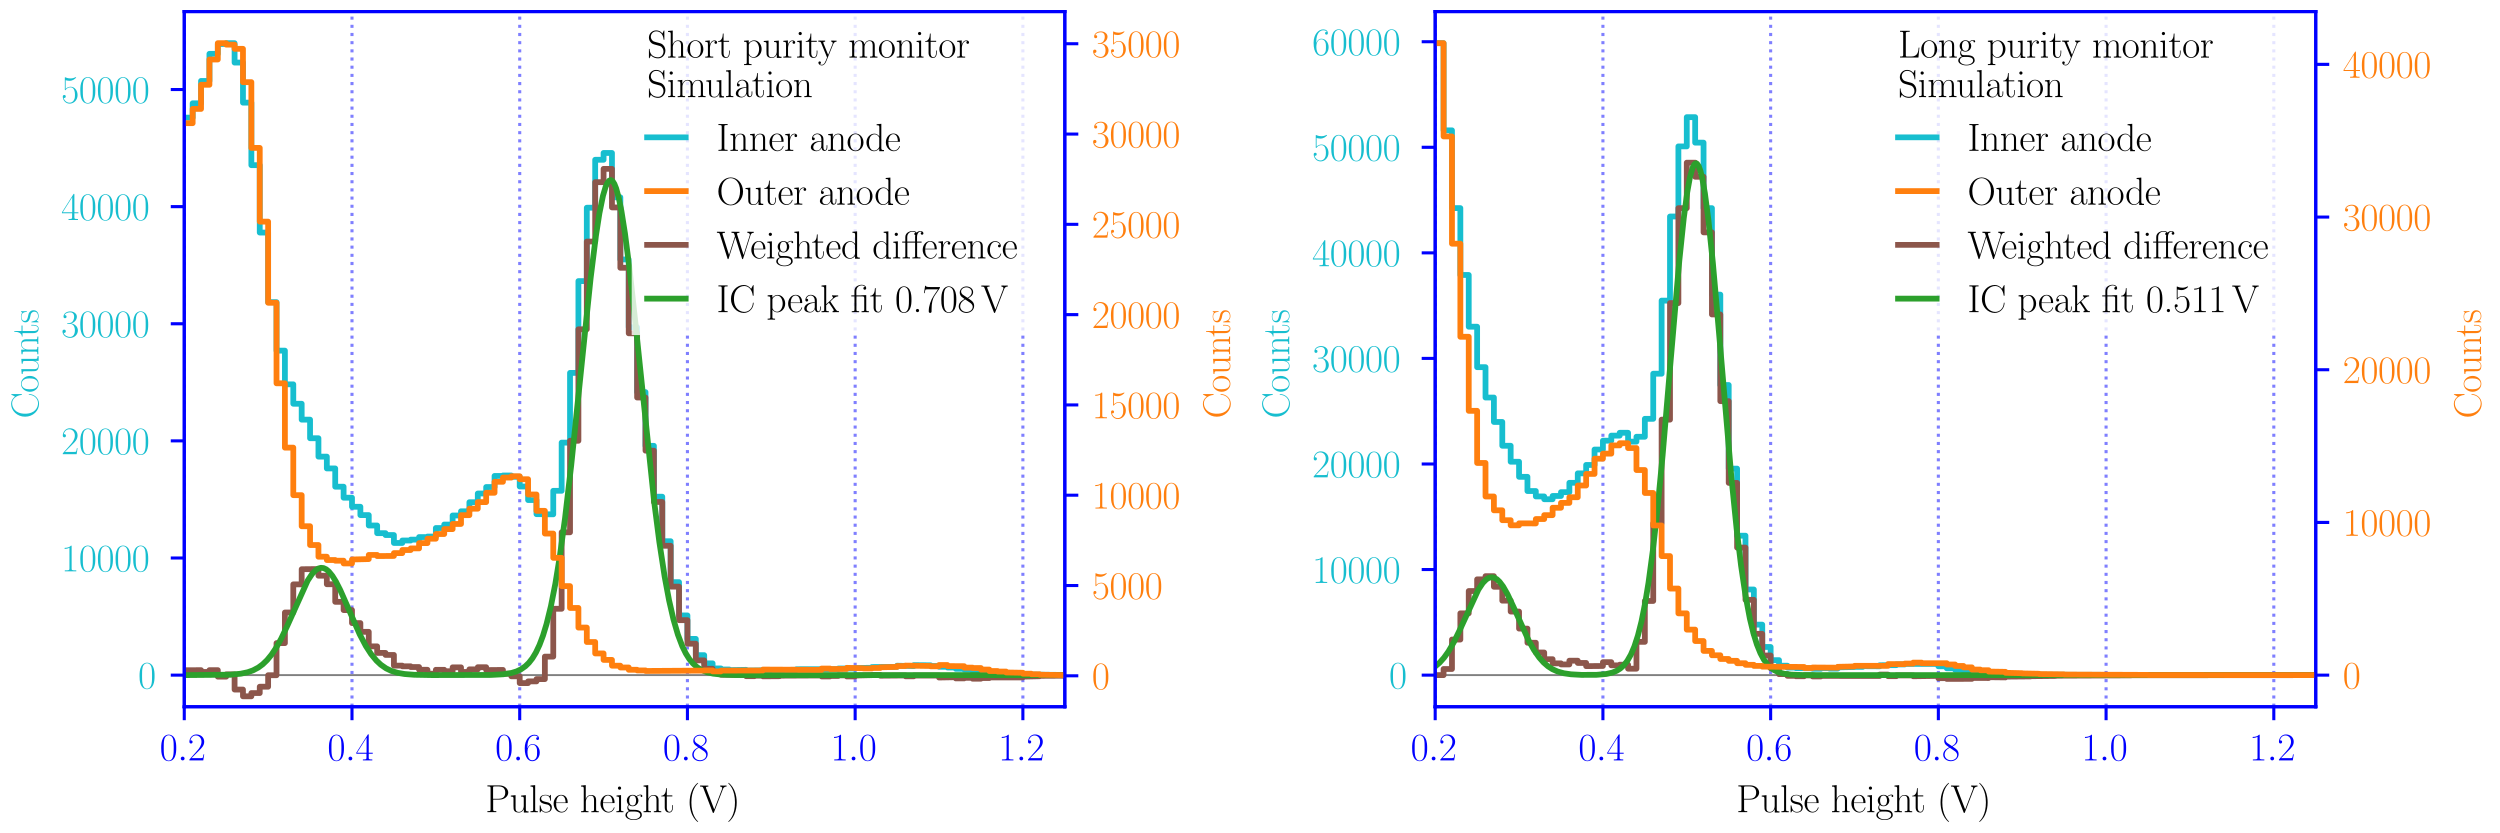 <?xml version="1.0" encoding="utf-8" standalone="no"?>
<!DOCTYPE svg PUBLIC "-//W3C//DTD SVG 1.1//EN"
  "http://www.w3.org/Graphics/SVG/1.1/DTD/svg11.dtd">
<svg xmlns:xlink="http://www.w3.org/1999/xlink" width="648pt" height="216pt" viewBox="0 0 648 216" xmlns="http://www.w3.org/2000/svg" version="1.1">
 <defs>
  <style type="text/css">*{stroke-linejoin: round; stroke-linecap: butt}</style>
 </defs>
 <g id="figure_1">
  <g id="patch_1">
   <path d="M 0 216 
L 648 216 
L 648 0 
L 0 0 
z
" style="fill: #ffffff"/>
  </g>
  <g id="axes_1">
   <g id="patch_2">
    <path d="M 47.763 183.181 
L 275.998 183.181 
L 275.998 3 
L 47.763 3 
z
" style="fill: #ffffff"/>
   </g>
   <g id="matplotlib.axis_1">
    <g id="xtick_1">
     <g id="line2d_1">
      <path d="M 47.763 183.181 
L 47.763 3 
" clip-path="url(#p436318d9bc)" style="fill: none; stroke-dasharray: 0.8,1.32; stroke-dashoffset: 0; stroke: #0000ff; stroke-opacity: 0.5; stroke-width: 0.8"/>
     </g>
     <g id="line2d_2">
      <defs>
       <path id="m8e7e66af11" d="M 0 0 
L 0 3.5 
" style="stroke: #0000ff; stroke-width: 0.8"/>
      </defs>
      <g>
       <use xlink:href="#m8e7e66af11" x="47.763" y="183.181" style="fill: #0000ff; stroke: #0000ff; stroke-width: 0.8"/>
      </g>
     </g>
     <g id="text_1">
      <!-- $\mathdefault{0.2}$ -->
      <g style="fill: #0000ff" transform="translate(41.398 197.1) scale(0.1 -0.1)">
       <defs>
        <path id="CMR17-30" d="M 2688 2025 
C 2688 2416 2682 3080 2413 3591 
C 2176 4039 1798 4198 1466 4198 
C 1158 4198 768 4058 525 3597 
C 269 3118 243 2524 243 2025 
C 243 1661 250 1106 448 619 
C 723 -39 1216 -128 1466 -128 
C 1760 -128 2208 -7 2470 600 
C 2662 1042 2688 1559 2688 2025 
z
M 1466 -26 
C 1056 -26 813 325 723 812 
C 653 1188 653 1738 653 2096 
C 653 2588 653 2997 736 3387 
C 858 3929 1216 4096 1466 4096 
C 1728 4096 2067 3923 2189 3400 
C 2272 3036 2278 2607 2278 2096 
C 2278 1680 2278 1169 2202 792 
C 2067 95 1690 -26 1466 -26 
z
" transform="scale(0.016)"/>
        <path id="CMMI12-3a" d="M 1178 307 
C 1178 492 1024 619 870 619 
C 685 619 557 466 557 313 
C 557 128 710 0 864 0 
C 1050 0 1178 153 1178 307 
z
" transform="scale(0.016)"/>
        <path id="CMR17-32" d="M 2669 989 
L 2554 989 
C 2490 536 2438 459 2413 420 
C 2381 369 1920 369 1830 369 
L 602 369 
C 832 619 1280 1072 1824 1597 
C 2214 1967 2669 2402 2669 3035 
C 2669 3790 2067 4224 1395 4224 
C 691 4224 262 3604 262 3030 
C 262 2780 448 2748 525 2748 
C 589 2748 781 2787 781 3010 
C 781 3207 614 3264 525 3264 
C 486 3264 448 3258 422 3245 
C 544 3790 915 4058 1306 4058 
C 1862 4058 2227 3617 2227 3035 
C 2227 2479 1901 2000 1536 1584 
L 262 146 
L 262 0 
L 2515 0 
L 2669 989 
z
" transform="scale(0.016)"/>
       </defs>
       <use xlink:href="#CMR17-30" transform="scale(0.996)"/>
       <use xlink:href="#CMMI12-3a" transform="translate(45.69 0) scale(0.996)"/>
       <use xlink:href="#CMR17-32" transform="translate(72.788 0) scale(0.996)"/>
      </g>
     </g>
    </g>
    <g id="xtick_2">
     <g id="line2d_3">
      <path d="M 91.236 183.181 
L 91.236 3 
" clip-path="url(#p436318d9bc)" style="fill: none; stroke-dasharray: 0.8,1.32; stroke-dashoffset: 0; stroke: #0000ff; stroke-opacity: 0.5; stroke-width: 0.8"/>
     </g>
     <g id="line2d_4">
      <g>
       <use xlink:href="#m8e7e66af11" x="91.236" y="183.181" style="fill: #0000ff; stroke: #0000ff; stroke-width: 0.8"/>
      </g>
     </g>
     <g id="text_2">
      <!-- $\mathdefault{0.4}$ -->
      <g style="fill: #0000ff" transform="translate(84.871 197.1) scale(0.1 -0.1)">
       <defs>
        <path id="CMR17-34" d="M 2150 4122 
C 2150 4256 2144 4256 2029 4256 
L 128 1254 
L 128 1088 
L 1779 1088 
L 1779 457 
C 1779 224 1766 160 1318 160 
L 1197 160 
L 1197 0 
C 1402 0 1747 0 1965 0 
C 2182 0 2528 0 2733 0 
L 2733 160 
L 2611 160 
C 2163 160 2150 224 2150 457 
L 2150 1088 
L 2803 1088 
L 2803 1254 
L 2150 1254 
L 2150 4122 
z
M 1798 3703 
L 1798 1254 
L 256 1254 
L 1798 3703 
z
" transform="scale(0.016)"/>
       </defs>
       <use xlink:href="#CMR17-30" transform="scale(0.996)"/>
       <use xlink:href="#CMMI12-3a" transform="translate(45.69 0) scale(0.996)"/>
       <use xlink:href="#CMR17-34" transform="translate(72.788 0) scale(0.996)"/>
      </g>
     </g>
    </g>
    <g id="xtick_3">
     <g id="line2d_5">
      <path d="M 134.709 183.181 
L 134.709 3 
" clip-path="url(#p436318d9bc)" style="fill: none; stroke-dasharray: 0.8,1.32; stroke-dashoffset: 0; stroke: #0000ff; stroke-opacity: 0.5; stroke-width: 0.8"/>
     </g>
     <g id="line2d_6">
      <g>
       <use xlink:href="#m8e7e66af11" x="134.709" y="183.181" style="fill: #0000ff; stroke: #0000ff; stroke-width: 0.8"/>
      </g>
     </g>
     <g id="text_3">
      <!-- $\mathdefault{0.6}$ -->
      <g style="fill: #0000ff" transform="translate(128.344 197.1) scale(0.1 -0.1)">
       <defs>
        <path id="CMR17-36" d="M 678 2176 
C 678 3690 1395 4032 1811 4032 
C 1946 4032 2272 4009 2400 3776 
C 2298 3776 2106 3776 2106 3553 
C 2106 3381 2246 3323 2336 3323 
C 2394 3323 2566 3348 2566 3560 
C 2566 3954 2246 4179 1805 4179 
C 1043 4179 243 3390 243 1984 
C 243 253 966 -128 1478 -128 
C 2099 -128 2688 427 2688 1283 
C 2688 2081 2170 2662 1517 2662 
C 1126 2662 838 2407 678 1960 
L 678 2176 
z
M 1478 25 
C 691 25 691 1200 691 1436 
C 691 1896 909 2560 1504 2560 
C 1613 2560 1926 2560 2138 2120 
C 2253 1870 2253 1609 2253 1289 
C 2253 944 2253 690 2118 434 
C 1978 171 1773 25 1478 25 
z
" transform="scale(0.016)"/>
       </defs>
       <use xlink:href="#CMR17-30" transform="scale(0.996)"/>
       <use xlink:href="#CMMI12-3a" transform="translate(45.69 0) scale(0.996)"/>
       <use xlink:href="#CMR17-36" transform="translate(72.788 0) scale(0.996)"/>
      </g>
     </g>
    </g>
    <g id="xtick_4">
     <g id="line2d_7">
      <path d="M 178.183 183.181 
L 178.183 3 
" clip-path="url(#p436318d9bc)" style="fill: none; stroke-dasharray: 0.8,1.32; stroke-dashoffset: 0; stroke: #0000ff; stroke-opacity: 0.5; stroke-width: 0.8"/>
     </g>
     <g id="line2d_8">
      <g>
       <use xlink:href="#m8e7e66af11" x="178.183" y="183.181" style="fill: #0000ff; stroke: #0000ff; stroke-width: 0.8"/>
      </g>
     </g>
     <g id="text_4">
      <!-- $\mathdefault{0.8}$ -->
      <g style="fill: #0000ff" transform="translate(171.818 197.1) scale(0.1 -0.1)">
       <defs>
        <path id="CMR17-38" d="M 1741 2264 
C 2144 2467 2554 2773 2554 3263 
C 2554 3841 1990 4179 1472 4179 
C 890 4179 378 3759 378 3180 
C 378 3021 416 2747 666 2505 
C 730 2442 998 2251 1171 2130 
C 883 1983 211 1634 211 934 
C 211 279 838 -128 1459 -128 
C 2144 -128 2720 362 2720 1010 
C 2720 1590 2330 1857 2074 2029 
L 1741 2264 
z
M 902 2822 
C 851 2854 595 3051 595 3351 
C 595 3739 998 4032 1459 4032 
C 1965 4032 2336 3676 2336 3262 
C 2336 2669 1670 2331 1638 2331 
C 1632 2331 1626 2331 1574 2370 
L 902 2822 
z
M 2080 1519 
C 2176 1449 2483 1240 2483 851 
C 2483 381 2010 25 1472 25 
C 890 25 448 438 448 940 
C 448 1443 838 1862 1280 2060 
L 2080 1519 
z
" transform="scale(0.016)"/>
       </defs>
       <use xlink:href="#CMR17-30" transform="scale(0.996)"/>
       <use xlink:href="#CMMI12-3a" transform="translate(45.69 0) scale(0.996)"/>
       <use xlink:href="#CMR17-38" transform="translate(72.788 0) scale(0.996)"/>
      </g>
     </g>
    </g>
    <g id="xtick_5">
     <g id="line2d_9">
      <path d="M 221.656 183.181 
L 221.656 3 
" clip-path="url(#p436318d9bc)" style="fill: none; stroke-dasharray: 0.8,1.32; stroke-dashoffset: 0; stroke: #0000ff; stroke-opacity: 0.5; stroke-width: 0.8"/>
     </g>
     <g id="line2d_10">
      <g>
       <use xlink:href="#m8e7e66af11" x="221.656" y="183.181" style="fill: #0000ff; stroke: #0000ff; stroke-width: 0.8"/>
      </g>
     </g>
     <g id="text_5">
      <!-- $\mathdefault{1.0}$ -->
      <g style="fill: #0000ff" transform="translate(215.291 197.1) scale(0.1 -0.1)">
       <defs>
        <path id="CMR17-31" d="M 1702 4058 
C 1702 4192 1696 4192 1606 4192 
C 1357 3916 979 3827 621 3827 
C 602 3827 570 3827 563 3808 
C 557 3795 557 3782 557 3648 
C 755 3648 1088 3686 1344 3839 
L 1344 461 
C 1344 236 1331 160 781 160 
L 589 160 
L 589 0 
C 896 0 1216 0 1523 0 
C 1830 0 2150 0 2458 0 
L 2458 160 
L 2266 160 
C 1715 160 1702 230 1702 458 
L 1702 4058 
z
" transform="scale(0.016)"/>
       </defs>
       <use xlink:href="#CMR17-31" transform="scale(0.996)"/>
       <use xlink:href="#CMMI12-3a" transform="translate(45.69 0) scale(0.996)"/>
       <use xlink:href="#CMR17-30" transform="translate(72.788 0) scale(0.996)"/>
      </g>
     </g>
    </g>
    <g id="xtick_6">
     <g id="line2d_11">
      <path d="M 265.129 183.181 
L 265.129 3 
" clip-path="url(#p436318d9bc)" style="fill: none; stroke-dasharray: 0.8,1.32; stroke-dashoffset: 0; stroke: #0000ff; stroke-opacity: 0.5; stroke-width: 0.8"/>
     </g>
     <g id="line2d_12">
      <g>
       <use xlink:href="#m8e7e66af11" x="265.129" y="183.181" style="fill: #0000ff; stroke: #0000ff; stroke-width: 0.8"/>
      </g>
     </g>
     <g id="text_6">
      <!-- $\mathdefault{1.2}$ -->
      <g style="fill: #0000ff" transform="translate(258.764 197.1) scale(0.1 -0.1)">
       <use xlink:href="#CMR17-31" transform="scale(0.996)"/>
       <use xlink:href="#CMMI12-3a" transform="translate(45.69 0) scale(0.996)"/>
       <use xlink:href="#CMR17-32" transform="translate(72.788 0) scale(0.996)"/>
      </g>
     </g>
    </g>
    <g id="text_7">
     <!-- Pulse height (V) -->
     <g transform="translate(125.807 210.509) scale(0.1 -0.1)">
      <defs>
       <path id="CMR17-50" d="M 1267 2042 
L 2291 2042 
C 3117 2042 3718 2578 3718 3184 
C 3718 3791 3130 4352 2291 4352 
L 333 4352 
L 333 4186 
C 774 4186 845 4186 845 3899 
L 845 446 
C 845 160 774 160 333 160 
L 333 0 
C 518 0 858 0 1056 0 
C 1254 0 1594 0 1779 0 
L 1779 160 
C 1338 160 1267 160 1267 446 
L 1267 2042 
z
M 1254 2176 
L 1254 3938 
C 1254 4155 1267 4186 1523 4186 
L 2170 4186 
C 2995 4186 3232 3714 3232 3184 
C 3232 2604 2950 2176 2170 2176 
L 1254 2176 
z
" transform="scale(0.016)"/>
       <path id="CMR17-75" d="M 1882 2693 
L 1882 2528 
C 2259 2528 2317 2489 2317 2186 
L 2317 1032 
C 2317 500 2029 38 1555 38 
C 1030 38 986 348 986 678 
L 986 2763 
L 211 2693 
L 211 2528 
C 467 2528 640 2528 646 2274 
L 646 1058 
C 646 633 646 361 813 183 
C 896 101 1056 -64 1517 -64 
C 2061 -64 2272 377 2323 506 
L 2330 506 
L 2330 -63 
L 3091 -63 
L 3091 128 
C 2714 128 2656 166 2656 473 
L 2656 2763 
L 1882 2693 
z
" transform="scale(0.016)"/>
       <path id="CMR17-6c" d="M 979 4396 
L 218 4326 
L 218 4160 
C 595 4160 653 4122 653 3817 
L 653 426 
C 653 184 627 153 218 153 
L 218 -13 
C 371 0 653 0 813 0 
C 979 0 1261 0 1414 -13 
L 1414 153 
C 1005 153 979 178 979 426 
L 979 4396 
z
" transform="scale(0.016)"/>
       <path id="CMR17-73" d="M 1978 2697 
C 1978 2813 1971 2819 1933 2819 
C 1907 2819 1901 2813 1824 2717 
C 1805 2691 1747 2626 1728 2601 
C 1523 2819 1235 2819 1126 2819 
C 416 2819 160 2447 160 2076 
C 160 1498 813 1365 998 1325 
C 1402 1243 1542 1217 1677 1101 
C 1760 1025 1901 884 1901 654 
C 1901 384 1747 38 1158 38 
C 602 38 403 460 288 1021 
C 269 1110 269 1117 218 1117 
C 166 1117 160 1110 160 983 
L 160 63 
C 160 -51 166 -58 205 -58 
C 237 -58 243 -51 275 0 
C 314 57 410 211 448 276 
C 576 103 800 -64 1158 -64 
C 1792 -64 2131 283 2131 784 
C 2131 1112 1958 1285 1875 1362 
C 1683 1561 1459 1606 1190 1657 
C 838 1735 390 1825 390 2217 
C 390 2383 480 2737 1126 2737 
C 1811 2737 1850 2094 1862 1888 
C 1869 1856 1901 1849 1920 1849 
C 1978 1849 1978 1869 1978 1978 
L 1978 2697 
z
" transform="scale(0.016)"/>
       <path id="CMR17-65" d="M 2438 1472 
C 2464 1498 2464 1511 2464 1576 
C 2464 2238 2118 2816 1389 2816 
C 710 2816 173 2169 173 1383 
C 173 551 781 -64 1459 -64 
C 2176 -64 2458 607 2458 740 
C 2458 784 2419 784 2406 784 
C 2362 784 2355 771 2330 696 
C 2189 265 1837 51 1504 51 
C 1229 51 954 203 781 480 
C 582 803 582 1176 582 1472 
L 2438 1472 
z
M 589 1568 
C 634 2505 1126 2714 1382 2714 
C 1818 2714 2112 2297 2118 1568 
L 589 1568 
z
" transform="scale(0.016)"/>
       <path id="CMR17-68" d="M 2656 1933 
C 2656 2259 2592 2790 1837 2790 
C 1312 2790 1056 2368 979 2157 
L 973 2157 
L 973 4396 
L 211 4326 
L 211 4160 
C 589 4160 646 4122 646 3817 
L 646 426 
C 646 184 621 153 211 153 
L 211 -13 
C 365 0 646 0 813 0 
C 979 0 1267 0 1421 -13 
L 1421 153 
C 1011 153 986 178 986 428 
L 986 1658 
C 986 2247 1344 2688 1792 2688 
C 2266 2688 2317 2266 2317 1958 
L 2317 428 
C 2317 184 2291 153 1882 153 
L 1882 -13 
C 2035 0 2317 0 2483 0 
C 2650 0 2938 0 3091 -13 
L 3091 153 
C 2682 153 2656 178 2656 428 
L 2656 1933 
z
" transform="scale(0.016)"/>
       <path id="CMR17-69" d="M 992 3909 
C 992 4049 877 4170 730 4170 
C 589 4170 467 4056 467 3909 
C 467 3769 582 3648 730 3648 
C 870 3648 992 3763 992 3909 
z
M 243 2706 
L 243 2541 
C 602 2541 653 2502 653 2197 
L 653 427 
C 653 184 627 153 218 153 
L 218 -13 
C 371 0 646 0 806 0 
C 960 0 1222 0 1370 -13 
L 1370 153 
C 992 153 979 191 979 420 
L 979 2776 
L 243 2706 
z
" transform="scale(0.016)"/>
       <path id="CMR17-67" d="M 710 1164 
C 832 1068 1043 960 1299 960 
C 1805 960 2240 1357 2240 1888 
C 2240 2054 2189 2310 1997 2509 
C 2176 2692 2438 2752 2586 2752 
C 2611 2752 2650 2752 2682 2734 
C 2656 2728 2598 2703 2598 2605 
C 2598 2527 2656 2471 2739 2471 
C 2835 2471 2886 2533 2886 2614 
C 2886 2731 2790 2854 2586 2854 
C 2330 2854 2106 2738 1926 2580 
C 1734 2753 1504 2816 1299 2816 
C 794 2816 358 2419 358 1888 
C 358 1522 570 1292 634 1228 
C 442 1004 442 743 442 711 
C 442 545 506 302 723 168 
C 390 85 128 -169 128 -486 
C 128 -943 736 -1280 1466 -1280 
C 2170 -1280 2803 -956 2803 -479 
C 2803 384 1856 384 1363 384 
C 1216 384 954 384 922 391 
C 723 423 589 602 589 826 
C 589 883 589 1024 710 1164 
z
M 1299 1068 
C 736 1068 736 1760 736 1889 
C 736 2016 736 2708 1299 2708 
C 1862 2708 1862 2016 1862 1889 
C 1862 1760 1862 1068 1299 1068 
z
M 1466 -1171 
C 826 -1171 384 -835 384 -486 
C 384 -289 493 -105 634 -4 
C 794 104 858 104 1293 104 
C 1818 104 2547 104 2547 -486 
C 2547 -835 2106 -1171 1466 -1171 
z
" transform="scale(0.016)"/>
       <path id="CMR17-74" d="M 966 2560 
L 1862 2560 
L 1862 2725 
L 966 2725 
L 966 3904 
L 851 3904 
C 838 3245 614 2668 70 2668 
L 70 2560 
L 627 2560 
L 627 771 
C 627 650 627 -64 1370 -64 
C 1747 -64 1965 306 1965 777 
L 1965 1140 
L 1850 1140 
L 1850 783 
C 1850 344 1677 51 1408 51 
C 1222 51 966 178 966 758 
L 966 2560 
z
" transform="scale(0.016)"/>
       <path id="CMR17-28" d="M 1958 -1561 
C 1958 -1555 1958 -1542 1939 -1523 
C 1645 -1224 858 -407 858 1581 
C 858 3569 1632 4379 1946 4697 
C 1946 4704 1958 4717 1958 4736 
C 1958 4755 1939 4768 1914 4768 
C 1843 4768 1299 4296 986 3594 
C 666 2887 576 2199 576 1588 
C 576 1128 621 351 1005 -471 
C 1312 -1135 1837 -1600 1914 -1600 
C 1946 -1600 1958 -1587 1958 -1561 
z
" transform="scale(0.016)"/>
       <path id="CMR17-56" d="M 3776 3745 
C 3834 3886 3936 4160 4365 4160 
L 4365 4332 
C 4218 4319 4051 4319 3891 4319 
C 3738 4319 3475 4319 3328 4332 
L 3328 4160 
C 3648 4160 3661 3936 3661 3898 
C 3661 3827 3642 3783 3622 3732 
L 2362 446 
L 1043 3886 
C 1024 3931 1011 3963 1011 3994 
C 1011 4160 1267 4160 1402 4160 
L 1402 4319 
C 1197 4319 896 4319 685 4319 
C 518 4319 218 4319 64 4332 
L 64 4160 
C 435 4160 506 4135 582 3931 
L 2106 -26 
C 2138 -115 2144 -128 2214 -128 
C 2285 -128 2291 -115 2323 -26 
L 3776 3745 
z
" transform="scale(0.016)"/>
       <path id="CMR17-29" d="M 1683 1581 
C 1683 2040 1638 2817 1254 3639 
C 947 4303 422 4768 346 4768 
C 326 4768 301 4761 301 4729 
C 301 4717 307 4710 314 4697 
C 621 4378 1402 3568 1402 1584 
C 1402 -407 627 -1217 314 -1537 
C 307 -1549 301 -1556 301 -1568 
C 301 -1600 326 -1600 346 -1600 
C 416 -1600 960 -1128 1274 -426 
C 1594 281 1683 969 1683 1581 
z
" transform="scale(0.016)"/>
      </defs>
      <use xlink:href="#CMR17-50" transform="scale(0.996)"/>
      <use xlink:href="#CMR17-75" transform="translate(62.586 0) scale(0.996)"/>
      <use xlink:href="#CMR17-6c" transform="translate(113.482 0) scale(0.996)"/>
      <use xlink:href="#CMR17-73" transform="translate(138.353 0) scale(0.996)"/>
      <use xlink:href="#CMR17-65" transform="translate(174.154 0) scale(0.996)"/>
      <use xlink:href="#CMR17-68" transform="translate(244.716 0) scale(0.996)"/>
      <use xlink:href="#CMR17-65" transform="translate(295.611 0) scale(0.996)"/>
      <use xlink:href="#CMR17-69" transform="translate(336.097 0) scale(0.996)"/>
      <use xlink:href="#CMR17-67" transform="translate(360.968 0) scale(0.996)"/>
      <use xlink:href="#CMR17-68" transform="translate(406.658 0) scale(0.996)"/>
      <use xlink:href="#CMR17-74" transform="translate(454.951 0) scale(0.996)"/>
      <use xlink:href="#CMR17-28" transform="translate(520.308 0) scale(0.996)"/>
      <use xlink:href="#CMR17-56" transform="translate(555.589 0) scale(0.996)"/>
      <use xlink:href="#CMR17-29" transform="translate(624.661 0) scale(0.996)"/>
     </g>
    </g>
   </g>
   <g id="matplotlib.axis_2">
    <g id="ytick_1">
     <g id="line2d_13">
      <defs>
       <path id="m13dddf27ec" d="M 0 0 
L -3.5 0 
" style="stroke: #0000ff; stroke-width: 0.8"/>
      </defs>
      <g>
       <use xlink:href="#m13dddf27ec" x="47.763" y="174.991" style="fill: #0000ff; stroke: #0000ff; stroke-width: 0.8"/>
      </g>
     </g>
     <g id="text_8">
      <!-- $\mathdefault{0}$ -->
      <g style="fill: #17becf" transform="translate(35.781 178.451) scale(0.1 -0.1)">
       <use xlink:href="#CMR17-30" transform="scale(0.996)"/>
      </g>
     </g>
    </g>
    <g id="ytick_2">
     <g id="line2d_14">
      <g>
       <use xlink:href="#m13dddf27ec" x="47.763" y="144.634" style="fill: #0000ff; stroke: #0000ff; stroke-width: 0.8"/>
      </g>
     </g>
     <g id="text_9">
      <!-- $\mathdefault{10000}$ -->
      <g style="fill: #17becf" transform="translate(15.856 148.093) scale(0.1 -0.1)">
       <use xlink:href="#CMR17-31" transform="scale(0.996)"/>
       <use xlink:href="#CMR17-30" transform="translate(45.69 0) scale(0.996)"/>
       <use xlink:href="#CMR17-30" transform="translate(91.381 0) scale(0.996)"/>
       <use xlink:href="#CMR17-30" transform="translate(137.071 0) scale(0.996)"/>
       <use xlink:href="#CMR17-30" transform="translate(182.762 0) scale(0.996)"/>
      </g>
     </g>
    </g>
    <g id="ytick_3">
     <g id="line2d_15">
      <g>
       <use xlink:href="#m13dddf27ec" x="47.763" y="114.276" style="fill: #0000ff; stroke: #0000ff; stroke-width: 0.8"/>
      </g>
     </g>
     <g id="text_10">
      <!-- $\mathdefault{20000}$ -->
      <g style="fill: #17becf" transform="translate(15.856 117.735) scale(0.1 -0.1)">
       <use xlink:href="#CMR17-32" transform="scale(0.996)"/>
       <use xlink:href="#CMR17-30" transform="translate(45.69 0) scale(0.996)"/>
       <use xlink:href="#CMR17-30" transform="translate(91.381 0) scale(0.996)"/>
       <use xlink:href="#CMR17-30" transform="translate(137.071 0) scale(0.996)"/>
       <use xlink:href="#CMR17-30" transform="translate(182.762 0) scale(0.996)"/>
      </g>
     </g>
    </g>
    <g id="ytick_4">
     <g id="line2d_16">
      <g>
       <use xlink:href="#m13dddf27ec" x="47.763" y="83.918" style="fill: #0000ff; stroke: #0000ff; stroke-width: 0.8"/>
      </g>
     </g>
     <g id="text_11">
      <!-- $\mathdefault{30000}$ -->
      <g style="fill: #17becf" transform="translate(15.856 87.378) scale(0.1 -0.1)">
       <defs>
        <path id="CMR17-33" d="M 1414 2157 
C 1984 2157 2234 1662 2234 1090 
C 2234 320 1824 25 1453 25 
C 1114 25 563 194 390 693 
C 422 680 454 680 486 680 
C 640 680 755 782 755 948 
C 755 1133 614 1216 486 1216 
C 378 1216 211 1165 211 926 
C 211 335 787 -128 1466 -128 
C 2176 -128 2720 430 2720 1085 
C 2720 1707 2208 2157 1600 2227 
C 2086 2328 2554 2756 2554 3329 
C 2554 3820 2048 4179 1472 4179 
C 890 4179 378 3829 378 3329 
C 378 3110 544 3072 627 3072 
C 762 3072 877 3155 877 3321 
C 877 3486 762 3569 627 3569 
C 602 3569 570 3569 544 3557 
C 730 3959 1235 4032 1459 4032 
C 1683 4032 2106 3925 2106 3320 
C 2106 3143 2080 2828 1862 2550 
C 1670 2304 1453 2304 1242 2284 
C 1210 2284 1062 2269 1037 2269 
C 992 2263 966 2257 966 2208 
C 966 2163 973 2157 1101 2157 
L 1414 2157 
z
" transform="scale(0.016)"/>
       </defs>
       <use xlink:href="#CMR17-33" transform="scale(0.996)"/>
       <use xlink:href="#CMR17-30" transform="translate(45.69 0) scale(0.996)"/>
       <use xlink:href="#CMR17-30" transform="translate(91.381 0) scale(0.996)"/>
       <use xlink:href="#CMR17-30" transform="translate(137.071 0) scale(0.996)"/>
       <use xlink:href="#CMR17-30" transform="translate(182.762 0) scale(0.996)"/>
      </g>
     </g>
    </g>
    <g id="ytick_5">
     <g id="line2d_17">
      <g>
       <use xlink:href="#m13dddf27ec" x="47.763" y="53.561" style="fill: #0000ff; stroke: #0000ff; stroke-width: 0.8"/>
      </g>
     </g>
     <g id="text_12">
      <!-- $\mathdefault{40000}$ -->
      <g style="fill: #17becf" transform="translate(15.856 57.02) scale(0.1 -0.1)">
       <use xlink:href="#CMR17-34" transform="scale(0.996)"/>
       <use xlink:href="#CMR17-30" transform="translate(45.69 0) scale(0.996)"/>
       <use xlink:href="#CMR17-30" transform="translate(91.381 0) scale(0.996)"/>
       <use xlink:href="#CMR17-30" transform="translate(137.071 0) scale(0.996)"/>
       <use xlink:href="#CMR17-30" transform="translate(182.762 0) scale(0.996)"/>
      </g>
     </g>
    </g>
    <g id="ytick_6">
     <g id="line2d_18">
      <g>
       <use xlink:href="#m13dddf27ec" x="47.763" y="23.203" style="fill: #0000ff; stroke: #0000ff; stroke-width: 0.8"/>
      </g>
     </g>
     <g id="text_13">
      <!-- $\mathdefault{50000}$ -->
      <g style="fill: #17becf" transform="translate(15.856 26.662) scale(0.1 -0.1)">
       <defs>
        <path id="CMR17-35" d="M 730 3692 
C 794 3666 1056 3584 1325 3584 
C 1920 3584 2246 3911 2432 4100 
C 2432 4157 2432 4192 2394 4192 
C 2387 4192 2374 4192 2323 4163 
C 2099 4058 1837 3973 1517 3973 
C 1325 3973 1037 3999 723 4139 
C 653 4171 640 4171 634 4171 
C 602 4171 595 4164 595 4037 
L 595 2203 
C 595 2089 595 2057 659 2057 
C 691 2057 704 2070 736 2114 
C 941 2401 1222 2522 1542 2522 
C 1766 2522 2246 2382 2246 1289 
C 2246 1085 2246 715 2054 421 
C 1894 159 1645 25 1370 25 
C 947 25 518 320 403 814 
C 429 807 480 795 506 795 
C 589 795 749 840 749 1038 
C 749 1210 627 1280 506 1280 
C 358 1280 262 1190 262 1011 
C 262 454 704 -128 1382 -128 
C 2042 -128 2669 440 2669 1264 
C 2669 2030 2170 2624 1549 2624 
C 1222 2624 947 2503 730 2274 
L 730 3692 
z
" transform="scale(0.016)"/>
       </defs>
       <use xlink:href="#CMR17-35" transform="scale(0.996)"/>
       <use xlink:href="#CMR17-30" transform="translate(45.69 0) scale(0.996)"/>
       <use xlink:href="#CMR17-30" transform="translate(91.381 0) scale(0.996)"/>
       <use xlink:href="#CMR17-30" transform="translate(137.071 0) scale(0.996)"/>
       <use xlink:href="#CMR17-30" transform="translate(182.762 0) scale(0.996)"/>
      </g>
     </g>
    </g>
    <g id="text_14">
     <!-- Counts -->
     <g style="fill: #17becf" transform="translate(9.919 108.478) rotate(-90) scale(0.1 -0.1)">
      <defs>
       <path id="CMR17-43" d="M 3974 4289 
C 3974 4403 3968 4410 3930 4410 
C 3904 4410 3898 4403 3853 4327 
L 3571 3792 
C 3258 4187 2874 4416 2381 4416 
C 1286 4416 294 3456 294 2148 
C 294 826 1286 -128 2387 -128 
C 3366 -128 3974 730 3974 1461 
C 3974 1524 3974 1550 3917 1550 
C 3866 1550 3866 1531 3859 1474 
C 3808 585 3168 38 2477 38 
C 1824 38 781 495 781 2147 
C 781 3805 1843 4250 2464 4250 
C 3187 4250 3712 3628 3834 2745 
C 3846 2668 3846 2655 3904 2655 
C 3974 2655 3974 2668 3974 2783 
L 3974 4289 
z
" transform="scale(0.016)"/>
       <path id="CMR17-6f" d="M 2758 1356 
C 2758 2176 2163 2816 1466 2816 
C 768 2816 173 2176 173 1356 
C 173 551 768 -64 1466 -64 
C 2163 -64 2758 551 2758 1356 
z
M 1466 51 
C 1165 51 909 230 762 480 
C 602 767 582 1126 582 1408 
C 582 1677 595 2010 762 2298 
C 890 2509 1139 2714 1466 2714 
C 1754 2714 1997 2554 2150 2330 
C 2349 2029 2349 1607 2349 1408 
C 2349 1158 2336 775 2163 467 
C 1984 173 1709 51 1466 51 
z
" transform="scale(0.016)"/>
       <path id="CMR17-6e" d="M 2656 1933 
C 2656 2259 2592 2790 1837 2790 
C 1331 2790 1069 2400 973 2144 
L 966 2144 
L 966 2790 
L 211 2720 
L 211 2554 
C 589 2554 646 2515 646 2208 
L 646 428 
C 646 184 621 153 211 153 
L 211 -13 
C 365 0 646 0 813 0 
C 979 0 1267 0 1421 -13 
L 1421 153 
C 1011 153 986 178 986 428 
L 986 1658 
C 986 2247 1344 2688 1792 2688 
C 2266 2688 2317 2266 2317 1958 
L 2317 428 
C 2317 184 2291 153 1882 153 
L 1882 -13 
C 2035 0 2317 0 2483 0 
C 2650 0 2938 0 3091 -13 
L 3091 153 
C 2682 153 2656 178 2656 428 
L 2656 1933 
z
" transform="scale(0.016)"/>
      </defs>
      <use xlink:href="#CMR17-43" transform="scale(0.996)"/>
      <use xlink:href="#CMR17-6f" transform="translate(66.51 0) scale(0.996)"/>
      <use xlink:href="#CMR17-75" transform="translate(112.2 0) scale(0.996)"/>
      <use xlink:href="#CMR17-6e" transform="translate(163.096 0) scale(0.996)"/>
      <use xlink:href="#CMR17-74" transform="translate(211.389 0) scale(0.996)"/>
      <use xlink:href="#CMR17-73" transform="translate(246.669 0) scale(0.996)"/>
     </g>
    </g>
   </g>
   <g id="line2d_19">
    <path d="M 47.763 174.991 
L 275.998 174.991 
" clip-path="url(#p436318d9bc)" style="fill: none; stroke: #808080; stroke-width: 0.5; stroke-linecap: square"/>
   </g>
   <g id="line2d_20">
    <path d="M 47.763 30.492 
L 49.936 30.492 
L 49.936 26.77 
L 52.11 26.77 
L 52.11 20.978 
L 54.284 20.978 
L 54.284 13.953 
L 56.457 13.953 
L 56.457 11.403 
L 58.631 11.403 
L 58.631 11.19 
L 60.805 11.19 
L 60.805 16.224 
L 62.978 16.224 
L 62.978 26.606 
L 65.152 26.606 
L 65.152 42.814 
L 67.326 42.814 
L 67.326 60.276 
L 69.499 60.276 
L 69.499 78.323 
L 71.673 78.323 
L 71.673 90.885 
L 73.847 90.885 
L 73.847 99.619 
L 76.02 99.619 
L 76.02 104.65 
L 78.194 104.65 
L 78.194 108.775 
L 80.368 108.775 
L 80.368 113.593 
L 82.541 113.593 
L 82.541 118.356 
L 84.715 118.356 
L 84.715 121.419 
L 86.889 121.419 
L 86.889 126.152 
L 89.062 126.152 
L 89.062 129.002 
L 91.236 129.002 
L 91.236 131.352 
L 93.41 131.352 
L 93.41 133.511 
L 95.583 133.511 
L 95.583 136.206 
L 97.757 136.206 
L 97.757 138.198 
L 99.931 138.198 
L 99.931 138.687 
L 102.104 138.687 
L 102.104 140.733 
L 104.278 140.733 
L 104.278 140.101 
L 106.452 140.101 
L 106.452 139.874 
L 108.625 139.874 
L 108.625 139.209 
L 110.799 139.209 
L 110.799 139.078 
L 112.973 139.078 
L 112.973 136.862 
L 115.146 136.862 
L 115.146 135.96 
L 117.32 135.96 
L 117.32 133.614 
L 119.494 133.614 
L 119.494 132.524 
L 121.667 132.524 
L 121.667 130.177 
L 123.841 130.177 
L 123.841 127.919 
L 126.015 127.919 
L 126.015 126.24 
L 128.188 126.24 
L 128.188 123.362 
L 130.362 123.362 
L 130.362 123.25 
L 132.536 123.25 
L 132.536 123.572 
L 134.709 123.572 
L 134.709 126.1 
L 136.883 126.1 
L 136.883 129.616 
L 139.057 129.616 
L 139.057 133.268 
L 143.404 133.316 
L 143.404 127.217 
L 145.578 127.217 
L 145.578 114.725 
L 147.751 114.725 
L 147.751 96.653 
L 149.925 96.653 
L 149.925 72.859 
L 152.099 72.859 
L 152.099 53.843 
L 154.272 53.843 
L 154.272 41.414 
L 156.446 41.414 
L 156.446 39.648 
L 158.62 39.648 
L 158.62 51.135 
L 160.793 51.135 
L 160.793 67.252 
L 162.967 67.252 
L 162.967 84.832 
L 165.141 84.832 
L 165.141 101.635 
L 167.314 101.635 
L 167.314 115.557 
L 169.488 115.557 
L 169.488 128.751 
L 171.662 128.751 
L 171.662 140.286 
L 173.835 140.286 
L 173.835 150.89 
L 176.009 150.89 
L 176.009 159.518 
L 178.183 159.518 
L 178.183 165.596 
L 180.356 165.596 
L 180.356 169.815 
L 182.53 169.815 
L 182.53 171.94 
L 184.704 171.94 
L 184.704 173.264 
L 186.877 173.264 
L 186.877 173.537 
L 189.051 173.537 
L 189.051 173.698 
L 193.398 173.622 
L 193.398 173.814 
L 197.746 173.753 
L 197.746 173.686 
L 206.44 173.616 
L 206.44 173.474 
L 217.309 173.458 
L 217.309 173.276 
L 221.656 173.27 
L 221.656 173.146 
L 226.003 173.091 
L 226.003 172.906 
L 232.524 172.848 
L 232.524 172.548 
L 236.872 172.642 
L 236.872 172.405 
L 241.219 172.447 
L 241.219 172.639 
L 243.393 172.639 
L 243.393 172.821 
L 245.566 172.821 
L 245.566 173.009 
L 247.74 173.009 
L 247.74 173.352 
L 249.914 173.352 
L 249.914 173.568 
L 252.087 173.568 
L 252.087 173.908 
L 254.261 173.908 
L 254.261 174.138 
L 256.435 174.138 
L 256.435 174.363 
L 258.608 174.363 
L 258.608 174.569 
L 260.782 174.569 
L 260.782 174.694 
L 265.129 174.8 
L 265.129 174.834 
L 273.824 174.925 
L 273.824 174.958 
L 275.998 174.958 
L 275.998 174.958 
" clip-path="url(#p436318d9bc)" style="fill: none; stroke: #17becf; stroke-width: 1.5; stroke-linecap: square"/>
   </g>
   <g id="line2d_21">
    <path d="M 47.763 173.735 
L 52.11 173.706 
L 52.11 174.172 
L 54.284 174.172 
L 54.284 173.705 
L 56.457 173.705 
L 56.457 175.382 
L 58.631 175.382 
L 58.631 174.795 
L 60.805 174.795 
L 60.805 178.733 
L 62.978 178.733 
L 62.978 180.484 
L 65.152 180.484 
L 65.152 179.644 
L 67.326 179.644 
L 67.326 177.999 
L 69.499 177.999 
L 69.499 175.02 
L 71.673 175.02 
L 71.673 166.696 
L 73.847 166.696 
L 73.847 158.762 
L 76.02 158.762 
L 76.02 151.472 
L 78.194 151.472 
L 78.194 147.546 
L 82.541 147.496 
L 82.541 149.221 
L 84.715 149.221 
L 84.715 151.433 
L 86.889 151.433 
L 86.889 155.992 
L 89.062 155.992 
L 89.062 158.131 
L 91.236 158.131 
L 91.236 161.501 
L 93.41 161.501 
L 93.41 163.768 
L 95.583 163.768 
L 95.583 167.535 
L 97.757 167.535 
L 97.757 169.236 
L 99.931 169.236 
L 99.931 169.758 
L 102.104 169.758 
L 102.104 172.534 
L 104.278 172.534 
L 104.278 172.703 
L 106.452 172.703 
L 106.452 172.897 
L 108.625 172.897 
L 108.625 173.608 
L 110.799 173.608 
L 110.799 174.615 
L 112.973 174.615 
L 112.973 173.611 
L 115.146 173.611 
L 115.146 173.983 
L 117.32 173.983 
L 117.32 172.975 
L 119.494 172.975 
L 119.494 174.169 
L 121.667 174.169 
L 121.667 173.494 
L 123.841 173.494 
L 123.841 172.944 
L 126.015 172.944 
L 126.015 173.69 
L 130.362 173.648 
L 130.362 174.627 
L 132.536 174.627 
L 132.536 175.295 
L 134.709 175.295 
L 134.709 177.056 
L 136.883 177.056 
L 136.883 176.616 
L 139.057 176.616 
L 139.057 176.022 
L 141.23 176.022 
L 141.23 170.192 
L 143.404 170.192 
L 143.404 157.793 
L 145.578 157.793 
L 145.578 137.97 
L 147.751 137.97 
L 147.751 114.244 
L 149.925 114.244 
L 149.925 85.357 
L 152.099 85.357 
L 152.099 62.605 
L 154.272 62.605 
L 154.272 47.214 
L 156.446 47.214 
L 156.446 43.771 
L 158.62 43.771 
L 158.62 53.761 
L 160.793 53.761 
L 160.793 69.41 
L 162.967 69.41 
L 162.967 86.395 
L 165.141 86.395 
L 165.141 103.035 
L 167.314 103.035 
L 167.314 116.812 
L 169.488 116.812 
L 169.488 130.113 
L 171.662 130.113 
L 171.662 141.466 
L 173.835 141.466 
L 173.835 152.061 
L 176.009 152.061 
L 176.009 160.744 
L 178.183 160.744 
L 178.183 166.85 
L 180.356 166.85 
L 180.356 171.168 
L 182.53 171.168 
L 182.53 173.34 
L 184.704 173.34 
L 184.704 174.42 
L 186.877 174.42 
L 186.877 174.89 
L 193.398 174.984 
L 193.398 175.265 
L 195.572 175.265 
L 195.572 175.138 
L 197.746 175.138 
L 197.746 175.306 
L 202.093 175.271 
L 202.093 175.141 
L 212.961 175.08 
L 212.961 175.328 
L 215.135 175.328 
L 215.135 175.209 
L 217.309 175.209 
L 217.309 175.064 
L 219.482 175.064 
L 219.482 175.334 
L 221.656 175.334 
L 221.656 175.107 
L 226.003 175.001 
L 226.003 174.937 
L 228.177 174.937 
L 228.177 175.141 
L 234.698 175.08 
L 234.698 175.291 
L 236.872 175.291 
L 236.872 175.101 
L 243.393 175.105 
L 243.393 175.615 
L 247.74 175.532 
L 247.74 175.842 
L 249.914 175.842 
L 249.914 175.688 
L 252.087 175.688 
L 252.087 175.916 
L 254.261 175.916 
L 254.261 175.753 
L 256.435 175.753 
L 256.435 175.594 
L 265.129 175.591 
L 265.129 175.386 
L 269.477 175.282 
L 269.477 175.177 
L 275.998 175.136 
L 275.998 175.136 
" clip-path="url(#p436318d9bc)" style="fill: none; stroke: #8c564b; stroke-width: 1.5; stroke-linecap: square"/>
   </g>
   <g id="line2d_22">
    <path d="M 47.763 174.991 
L 59.643 174.883 
L 62.384 174.628 
L 64.212 174.242 
L 65.583 173.756 
L 66.954 173.03 
L 68.096 172.188 
L 69.238 171.088 
L 70.38 169.694 
L 71.523 167.986 
L 72.894 165.522 
L 74.493 162.148 
L 79.747 150.498 
L 80.89 148.77 
L 81.804 147.81 
L 82.489 147.367 
L 83.174 147.177 
L 83.86 147.244 
L 84.545 147.566 
L 85.231 148.135 
L 86.144 149.25 
L 87.058 150.722 
L 88.201 152.962 
L 90.028 157.108 
L 93.227 164.399 
L 94.826 167.434 
L 96.197 169.556 
L 97.568 171.225 
L 98.71 172.294 
L 100.081 173.245 
L 101.452 173.902 
L 103.051 174.392 
L 104.878 174.707 
L 107.392 174.9 
L 111.961 174.983 
L 127.268 174.944 
L 130.466 174.771 
L 132.523 174.445 
L 133.893 174.029 
L 135.036 173.485 
L 136.178 172.684 
L 137.092 171.796 
L 138.006 170.627 
L 138.92 169.111 
L 139.833 167.177 
L 140.747 164.75 
L 141.661 161.751 
L 142.803 157.089 
L 143.946 151.3 
L 145.088 144.305 
L 146.459 134.305 
L 148.058 120.618 
L 150.114 100.787 
L 153.084 72.16 
L 154.455 61.164 
L 155.369 55.263 
L 156.283 50.776 
L 156.968 48.448 
L 157.425 47.421 
L 157.882 46.828 
L 158.339 46.673 
L 158.796 46.959 
L 159.253 47.683 
L 159.71 48.837 
L 160.395 51.348 
L 161.08 54.743 
L 161.994 60.51 
L 163.137 69.394 
L 164.736 84.029 
L 169.534 129.831 
L 170.904 140.506 
L 172.275 149.46 
L 173.418 155.582 
L 174.56 160.55 
L 175.702 164.474 
L 176.844 167.495 
L 177.758 169.362 
L 178.672 170.821 
L 179.586 171.945 
L 180.728 172.973 
L 181.871 173.682 
L 183.241 174.235 
L 184.841 174.608 
L 186.897 174.841 
L 190.324 174.964 
L 200.376 174.991 
L 275.998 174.991 
L 275.998 174.991 
" clip-path="url(#p436318d9bc)" style="fill: none; stroke: #2ca02c; stroke-width: 1.5; stroke-linecap: square"/>
   </g>
   <g id="patch_3">
    <path d="M 47.763 183.181 
L 47.763 3 
" style="fill: none; stroke: #0000ff; stroke-width: 0.8; stroke-linejoin: miter; stroke-linecap: square"/>
   </g>
   <g id="patch_4">
    <path d="M 275.998 183.181 
L 275.998 3 
" style="fill: none; stroke: #0000ff; stroke-width: 0.8; stroke-linejoin: miter; stroke-linecap: square"/>
   </g>
   <g id="patch_5">
    <path d="M 47.763 183.181 
L 275.998 183.181 
" style="fill: none; stroke: #0000ff; stroke-width: 0.8; stroke-linejoin: miter; stroke-linecap: square"/>
   </g>
   <g id="patch_6">
    <path d="M 47.763 3 
L 275.998 3 
" style="fill: none; stroke: #0000ff; stroke-width: 0.8; stroke-linejoin: miter; stroke-linecap: square"/>
   </g>
  </g>
  <g id="axes_2">
   <g id="patch_7">
    <path d="M 372.002 183.181 
L 600.237 183.181 
L 600.237 3 
L 372.002 3 
z
" style="fill: #ffffff"/>
   </g>
   <g id="matplotlib.axis_3">
    <g id="xtick_7">
     <g id="line2d_23">
      <path d="M 372.002 183.181 
L 372.002 3 
" clip-path="url(#p563cc41b4e)" style="fill: none; stroke-dasharray: 0.8,1.32; stroke-dashoffset: 0; stroke: #0000ff; stroke-opacity: 0.5; stroke-width: 0.8"/>
     </g>
     <g id="line2d_24">
      <g>
       <use xlink:href="#m8e7e66af11" x="372.002" y="183.181" style="fill: #0000ff; stroke: #0000ff; stroke-width: 0.8"/>
      </g>
     </g>
     <g id="text_15">
      <!-- $\mathdefault{0.2}$ -->
      <g style="fill: #0000ff" transform="translate(365.637 197.1) scale(0.1 -0.1)">
       <use xlink:href="#CMR17-30" transform="scale(0.996)"/>
       <use xlink:href="#CMMI12-3a" transform="translate(45.69 0) scale(0.996)"/>
       <use xlink:href="#CMR17-32" transform="translate(72.788 0) scale(0.996)"/>
      </g>
     </g>
    </g>
    <g id="xtick_8">
     <g id="line2d_25">
      <path d="M 415.476 183.181 
L 415.476 3 
" clip-path="url(#p563cc41b4e)" style="fill: none; stroke-dasharray: 0.8,1.32; stroke-dashoffset: 0; stroke: #0000ff; stroke-opacity: 0.5; stroke-width: 0.8"/>
     </g>
     <g id="line2d_26">
      <g>
       <use xlink:href="#m8e7e66af11" x="415.476" y="183.181" style="fill: #0000ff; stroke: #0000ff; stroke-width: 0.8"/>
      </g>
     </g>
     <g id="text_16">
      <!-- $\mathdefault{0.4}$ -->
      <g style="fill: #0000ff" transform="translate(409.111 197.1) scale(0.1 -0.1)">
       <use xlink:href="#CMR17-30" transform="scale(0.996)"/>
       <use xlink:href="#CMMI12-3a" transform="translate(45.69 0) scale(0.996)"/>
       <use xlink:href="#CMR17-34" transform="translate(72.788 0) scale(0.996)"/>
      </g>
     </g>
    </g>
    <g id="xtick_9">
     <g id="line2d_27">
      <path d="M 458.949 183.181 
L 458.949 3 
" clip-path="url(#p563cc41b4e)" style="fill: none; stroke-dasharray: 0.8,1.32; stroke-dashoffset: 0; stroke: #0000ff; stroke-opacity: 0.5; stroke-width: 0.8"/>
     </g>
     <g id="line2d_28">
      <g>
       <use xlink:href="#m8e7e66af11" x="458.949" y="183.181" style="fill: #0000ff; stroke: #0000ff; stroke-width: 0.8"/>
      </g>
     </g>
     <g id="text_17">
      <!-- $\mathdefault{0.6}$ -->
      <g style="fill: #0000ff" transform="translate(452.584 197.1) scale(0.1 -0.1)">
       <use xlink:href="#CMR17-30" transform="scale(0.996)"/>
       <use xlink:href="#CMMI12-3a" transform="translate(45.69 0) scale(0.996)"/>
       <use xlink:href="#CMR17-36" transform="translate(72.788 0) scale(0.996)"/>
      </g>
     </g>
    </g>
    <g id="xtick_10">
     <g id="line2d_29">
      <path d="M 502.422 183.181 
L 502.422 3 
" clip-path="url(#p563cc41b4e)" style="fill: none; stroke-dasharray: 0.8,1.32; stroke-dashoffset: 0; stroke: #0000ff; stroke-opacity: 0.5; stroke-width: 0.8"/>
     </g>
     <g id="line2d_30">
      <g>
       <use xlink:href="#m8e7e66af11" x="502.422" y="183.181" style="fill: #0000ff; stroke: #0000ff; stroke-width: 0.8"/>
      </g>
     </g>
     <g id="text_18">
      <!-- $\mathdefault{0.8}$ -->
      <g style="fill: #0000ff" transform="translate(496.057 197.1) scale(0.1 -0.1)">
       <use xlink:href="#CMR17-30" transform="scale(0.996)"/>
       <use xlink:href="#CMMI12-3a" transform="translate(45.69 0) scale(0.996)"/>
       <use xlink:href="#CMR17-38" transform="translate(72.788 0) scale(0.996)"/>
      </g>
     </g>
    </g>
    <g id="xtick_11">
     <g id="line2d_31">
      <path d="M 545.896 183.181 
L 545.896 3 
" clip-path="url(#p563cc41b4e)" style="fill: none; stroke-dasharray: 0.8,1.32; stroke-dashoffset: 0; stroke: #0000ff; stroke-opacity: 0.5; stroke-width: 0.8"/>
     </g>
     <g id="line2d_32">
      <g>
       <use xlink:href="#m8e7e66af11" x="545.896" y="183.181" style="fill: #0000ff; stroke: #0000ff; stroke-width: 0.8"/>
      </g>
     </g>
     <g id="text_19">
      <!-- $\mathdefault{1.0}$ -->
      <g style="fill: #0000ff" transform="translate(539.531 197.1) scale(0.1 -0.1)">
       <use xlink:href="#CMR17-31" transform="scale(0.996)"/>
       <use xlink:href="#CMMI12-3a" transform="translate(45.69 0) scale(0.996)"/>
       <use xlink:href="#CMR17-30" transform="translate(72.788 0) scale(0.996)"/>
      </g>
     </g>
    </g>
    <g id="xtick_12">
     <g id="line2d_33">
      <path d="M 589.369 183.181 
L 589.369 3 
" clip-path="url(#p563cc41b4e)" style="fill: none; stroke-dasharray: 0.8,1.32; stroke-dashoffset: 0; stroke: #0000ff; stroke-opacity: 0.5; stroke-width: 0.8"/>
     </g>
     <g id="line2d_34">
      <g>
       <use xlink:href="#m8e7e66af11" x="589.369" y="183.181" style="fill: #0000ff; stroke: #0000ff; stroke-width: 0.8"/>
      </g>
     </g>
     <g id="text_20">
      <!-- $\mathdefault{1.2}$ -->
      <g style="fill: #0000ff" transform="translate(583.004 197.1) scale(0.1 -0.1)">
       <use xlink:href="#CMR17-31" transform="scale(0.996)"/>
       <use xlink:href="#CMMI12-3a" transform="translate(45.69 0) scale(0.996)"/>
       <use xlink:href="#CMR17-32" transform="translate(72.788 0) scale(0.996)"/>
      </g>
     </g>
    </g>
    <g id="text_21">
     <!-- Pulse height (V) -->
     <g transform="translate(450.047 210.509) scale(0.1 -0.1)">
      <use xlink:href="#CMR17-50" transform="scale(0.996)"/>
      <use xlink:href="#CMR17-75" transform="translate(62.586 0) scale(0.996)"/>
      <use xlink:href="#CMR17-6c" transform="translate(113.482 0) scale(0.996)"/>
      <use xlink:href="#CMR17-73" transform="translate(138.353 0) scale(0.996)"/>
      <use xlink:href="#CMR17-65" transform="translate(174.154 0) scale(0.996)"/>
      <use xlink:href="#CMR17-68" transform="translate(244.716 0) scale(0.996)"/>
      <use xlink:href="#CMR17-65" transform="translate(295.611 0) scale(0.996)"/>
      <use xlink:href="#CMR17-69" transform="translate(336.097 0) scale(0.996)"/>
      <use xlink:href="#CMR17-67" transform="translate(360.968 0) scale(0.996)"/>
      <use xlink:href="#CMR17-68" transform="translate(406.658 0) scale(0.996)"/>
      <use xlink:href="#CMR17-74" transform="translate(454.951 0) scale(0.996)"/>
      <use xlink:href="#CMR17-28" transform="translate(520.308 0) scale(0.996)"/>
      <use xlink:href="#CMR17-56" transform="translate(555.589 0) scale(0.996)"/>
      <use xlink:href="#CMR17-29" transform="translate(624.661 0) scale(0.996)"/>
     </g>
    </g>
   </g>
   <g id="matplotlib.axis_4">
    <g id="ytick_7">
     <g id="line2d_35">
      <g>
       <use xlink:href="#m13dddf27ec" x="372.002" y="174.991" style="fill: #0000ff; stroke: #0000ff; stroke-width: 0.8"/>
      </g>
     </g>
     <g id="text_22">
      <!-- $\mathdefault{0}$ -->
      <g style="fill: #17becf" transform="translate(360.021 178.451) scale(0.1 -0.1)">
       <use xlink:href="#CMR17-30" transform="scale(0.996)"/>
      </g>
     </g>
    </g>
    <g id="ytick_8">
     <g id="line2d_36">
      <g>
       <use xlink:href="#m13dddf27ec" x="372.002" y="147.629" style="fill: #0000ff; stroke: #0000ff; stroke-width: 0.8"/>
      </g>
     </g>
     <g id="text_23">
      <!-- $\mathdefault{10000}$ -->
      <g style="fill: #17becf" transform="translate(340.096 151.088) scale(0.1 -0.1)">
       <use xlink:href="#CMR17-31" transform="scale(0.996)"/>
       <use xlink:href="#CMR17-30" transform="translate(45.69 0) scale(0.996)"/>
       <use xlink:href="#CMR17-30" transform="translate(91.381 0) scale(0.996)"/>
       <use xlink:href="#CMR17-30" transform="translate(137.071 0) scale(0.996)"/>
       <use xlink:href="#CMR17-30" transform="translate(182.762 0) scale(0.996)"/>
      </g>
     </g>
    </g>
    <g id="ytick_9">
     <g id="line2d_37">
      <g>
       <use xlink:href="#m13dddf27ec" x="372.002" y="120.266" style="fill: #0000ff; stroke: #0000ff; stroke-width: 0.8"/>
      </g>
     </g>
     <g id="text_24">
      <!-- $\mathdefault{20000}$ -->
      <g style="fill: #17becf" transform="translate(340.096 123.725) scale(0.1 -0.1)">
       <use xlink:href="#CMR17-32" transform="scale(0.996)"/>
       <use xlink:href="#CMR17-30" transform="translate(45.69 0) scale(0.996)"/>
       <use xlink:href="#CMR17-30" transform="translate(91.381 0) scale(0.996)"/>
       <use xlink:href="#CMR17-30" transform="translate(137.071 0) scale(0.996)"/>
       <use xlink:href="#CMR17-30" transform="translate(182.762 0) scale(0.996)"/>
      </g>
     </g>
    </g>
    <g id="ytick_10">
     <g id="line2d_38">
      <g>
       <use xlink:href="#m13dddf27ec" x="372.002" y="92.903" style="fill: #0000ff; stroke: #0000ff; stroke-width: 0.8"/>
      </g>
     </g>
     <g id="text_25">
      <!-- $\mathdefault{30000}$ -->
      <g style="fill: #17becf" transform="translate(340.096 96.363) scale(0.1 -0.1)">
       <use xlink:href="#CMR17-33" transform="scale(0.996)"/>
       <use xlink:href="#CMR17-30" transform="translate(45.69 0) scale(0.996)"/>
       <use xlink:href="#CMR17-30" transform="translate(91.381 0) scale(0.996)"/>
       <use xlink:href="#CMR17-30" transform="translate(137.071 0) scale(0.996)"/>
       <use xlink:href="#CMR17-30" transform="translate(182.762 0) scale(0.996)"/>
      </g>
     </g>
    </g>
    <g id="ytick_11">
     <g id="line2d_39">
      <g>
       <use xlink:href="#m13dddf27ec" x="372.002" y="65.541" style="fill: #0000ff; stroke: #0000ff; stroke-width: 0.8"/>
      </g>
     </g>
     <g id="text_26">
      <!-- $\mathdefault{40000}$ -->
      <g style="fill: #17becf" transform="translate(340.096 69) scale(0.1 -0.1)">
       <use xlink:href="#CMR17-34" transform="scale(0.996)"/>
       <use xlink:href="#CMR17-30" transform="translate(45.69 0) scale(0.996)"/>
       <use xlink:href="#CMR17-30" transform="translate(91.381 0) scale(0.996)"/>
       <use xlink:href="#CMR17-30" transform="translate(137.071 0) scale(0.996)"/>
       <use xlink:href="#CMR17-30" transform="translate(182.762 0) scale(0.996)"/>
      </g>
     </g>
    </g>
    <g id="ytick_12">
     <g id="line2d_40">
      <g>
       <use xlink:href="#m13dddf27ec" x="372.002" y="38.178" style="fill: #0000ff; stroke: #0000ff; stroke-width: 0.8"/>
      </g>
     </g>
     <g id="text_27">
      <!-- $\mathdefault{50000}$ -->
      <g style="fill: #17becf" transform="translate(340.096 41.637) scale(0.1 -0.1)">
       <use xlink:href="#CMR17-35" transform="scale(0.996)"/>
       <use xlink:href="#CMR17-30" transform="translate(45.69 0) scale(0.996)"/>
       <use xlink:href="#CMR17-30" transform="translate(91.381 0) scale(0.996)"/>
       <use xlink:href="#CMR17-30" transform="translate(137.071 0) scale(0.996)"/>
       <use xlink:href="#CMR17-30" transform="translate(182.762 0) scale(0.996)"/>
      </g>
     </g>
    </g>
    <g id="ytick_13">
     <g id="line2d_41">
      <g>
       <use xlink:href="#m13dddf27ec" x="372.002" y="10.815" style="fill: #0000ff; stroke: #0000ff; stroke-width: 0.8"/>
      </g>
     </g>
     <g id="text_28">
      <!-- $\mathdefault{60000}$ -->
      <g style="fill: #17becf" transform="translate(340.096 14.275) scale(0.1 -0.1)">
       <use xlink:href="#CMR17-36" transform="scale(0.996)"/>
       <use xlink:href="#CMR17-30" transform="translate(45.69 0) scale(0.996)"/>
       <use xlink:href="#CMR17-30" transform="translate(91.381 0) scale(0.996)"/>
       <use xlink:href="#CMR17-30" transform="translate(137.071 0) scale(0.996)"/>
       <use xlink:href="#CMR17-30" transform="translate(182.762 0) scale(0.996)"/>
      </g>
     </g>
    </g>
    <g id="text_29">
     <!-- Counts -->
     <g style="fill: #17becf" transform="translate(334.158 108.478) rotate(-90) scale(0.1 -0.1)">
      <use xlink:href="#CMR17-43" transform="scale(0.996)"/>
      <use xlink:href="#CMR17-6f" transform="translate(66.51 0) scale(0.996)"/>
      <use xlink:href="#CMR17-75" transform="translate(112.2 0) scale(0.996)"/>
      <use xlink:href="#CMR17-6e" transform="translate(163.096 0) scale(0.996)"/>
      <use xlink:href="#CMR17-74" transform="translate(211.389 0) scale(0.996)"/>
      <use xlink:href="#CMR17-73" transform="translate(246.669 0) scale(0.996)"/>
     </g>
    </g>
   </g>
   <g id="line2d_42">
    <path d="M 372.002 174.991 
L 600.237 174.991 
" clip-path="url(#p563cc41b4e)" style="fill: none; stroke: #808080; stroke-width: 0.5; stroke-linecap: square"/>
   </g>
   <g id="line2d_43">
    <path d="M 372.002 11.19 
L 374.176 11.19 
L 374.176 33.781 
L 376.35 33.781 
L 376.35 53.944 
L 378.523 53.944 
L 378.523 71.276 
L 380.697 71.276 
L 380.697 84.686 
L 382.871 84.686 
L 382.871 95.172 
L 385.044 95.172 
L 385.044 103.041 
L 387.218 103.041 
L 387.218 109.37 
L 389.392 109.37 
L 389.392 115.538 
L 391.565 115.538 
L 391.565 119.681 
L 393.739 119.681 
L 393.739 123.591 
L 395.913 123.591 
L 395.913 127.276 
L 398.086 127.276 
L 398.086 128.68 
L 400.26 128.68 
L 400.26 129.4 
L 402.434 129.4 
L 402.434 128.557 
L 404.607 128.557 
L 404.607 127.569 
L 406.781 127.569 
L 406.781 125.142 
L 408.955 125.142 
L 408.955 122.693 
L 411.128 122.693 
L 411.128 120.515 
L 413.302 120.515 
L 413.302 116.52 
L 415.476 116.52 
L 415.476 114.23 
L 417.649 114.23 
L 417.649 112.911 
L 419.823 112.911 
L 419.823 112.18 
L 421.997 112.18 
L 421.997 114.473 
L 424.17 114.473 
L 424.17 113.207 
L 426.344 113.207 
L 426.344 108.558 
L 428.518 108.558 
L 428.518 96.866 
L 430.691 96.866 
L 430.691 77.917 
L 432.865 77.917 
L 432.865 56.123 
L 435.039 56.123 
L 435.039 37.946 
L 437.212 37.946 
L 437.212 30.369 
L 439.386 30.369 
L 439.386 36.974 
L 441.56 36.974 
L 441.56 53.95 
L 443.733 53.95 
L 443.733 76.363 
L 445.907 76.363 
L 445.907 99.793 
L 448.081 99.793 
L 448.081 121.462 
L 450.254 121.462 
L 450.254 138.848 
L 452.428 138.848 
L 452.428 152.8 
L 454.602 152.8 
L 454.602 161.909 
L 456.775 161.909 
L 456.775 167.699 
L 458.949 167.699 
L 458.949 171.106 
L 461.123 171.106 
L 461.123 172.553 
L 463.296 172.553 
L 463.296 173.04 
L 465.47 173.04 
L 465.47 173.175 
L 469.817 173.224 
L 469.817 173.352 
L 471.991 173.352 
L 471.991 173.183 
L 474.165 173.183 
L 474.165 173.303 
L 476.338 173.303 
L 476.338 172.977 
L 480.686 172.884 
L 480.686 172.843 
L 482.859 172.843 
L 482.859 172.674 
L 487.207 172.704 
L 487.207 172.441 
L 491.554 172.403 
L 491.554 172.217 
L 493.728 172.217 
L 493.728 172.088 
L 502.422 172.094 
L 502.422 172.701 
L 504.596 172.701 
L 504.596 173.218 
L 506.77 173.218 
L 506.77 173.645 
L 508.943 173.645 
L 508.943 173.949 
L 511.117 173.949 
L 511.117 174.283 
L 513.291 174.283 
L 513.291 174.474 
L 515.464 174.474 
L 515.464 174.608 
L 517.638 174.608 
L 517.638 174.734 
L 521.985 174.786 
L 521.985 174.879 
L 574.153 174.983 
L 574.153 174.991 
L 600.237 174.991 
L 600.237 174.991 
" clip-path="url(#p563cc41b4e)" style="fill: none; stroke: #17becf; stroke-width: 1.5; stroke-linecap: square"/>
   </g>
   <g id="line2d_44">
    <path d="M 372.002 174.991 
L 374.176 174.991 
L 374.176 173.404 
L 376.35 173.404 
L 376.35 165.773 
L 378.523 165.773 
L 378.523 158.975 
L 380.697 158.975 
L 380.697 153.194 
L 382.871 153.194 
L 382.871 150.168 
L 385.044 150.168 
L 385.044 149.342 
L 387.218 149.342 
L 387.218 152.086 
L 389.392 152.086 
L 389.392 155.693 
L 391.565 155.693 
L 391.565 158.513 
L 393.739 158.513 
L 393.739 162.934 
L 395.913 162.934 
L 395.913 166.596 
L 398.086 166.596 
L 398.086 169.132 
L 400.26 169.132 
L 400.26 170.864 
L 402.434 170.864 
L 402.434 171.941 
L 404.607 171.941 
L 404.607 172.216 
L 406.781 172.216 
L 406.781 171.253 
L 408.955 171.253 
L 408.955 171.836 
L 411.128 171.836 
L 411.128 172.662 
L 415.476 172.62 
L 415.476 171.636 
L 417.649 171.636 
L 417.649 172.455 
L 419.823 172.455 
L 419.823 172.29 
L 421.997 172.29 
L 421.997 173.324 
L 424.17 173.324 
L 424.17 166.366 
L 426.344 166.366 
L 426.344 155.769 
L 428.518 155.769 
L 428.518 135.655 
L 430.691 135.655 
L 430.691 108.771 
L 432.865 108.771 
L 432.865 78.563 
L 435.039 78.563 
L 435.039 53.958 
L 437.212 53.958 
L 437.212 42.163 
L 439.386 42.163 
L 439.386 45.812 
L 441.56 45.812 
L 441.56 60.227 
L 443.733 60.227 
L 443.733 81.508 
L 445.907 81.508 
L 445.907 103.977 
L 448.081 103.977 
L 448.081 125.162 
L 450.254 125.162 
L 450.254 141.935 
L 452.428 141.935 
L 452.428 155.472 
L 454.602 155.472 
L 454.602 164.296 
L 456.775 164.296 
L 456.775 169.9 
L 458.949 169.9 
L 458.949 173.219 
L 461.123 173.219 
L 461.123 174.734 
L 463.296 174.734 
L 463.296 175.17 
L 465.47 175.17 
L 465.47 175.284 
L 467.644 175.284 
L 467.644 175.076 
L 469.817 175.076 
L 469.817 175.327 
L 471.991 175.327 
L 471.991 175.197 
L 487.207 175.217 
L 487.207 174.855 
L 489.38 174.855 
L 489.38 175.264 
L 491.554 175.264 
L 491.554 175.066 
L 495.901 175.08 
L 495.901 175.287 
L 502.422 175.189 
L 502.422 175.788 
L 504.596 175.788 
L 504.596 175.973 
L 511.117 175.959 
L 511.117 175.723 
L 515.464 175.741 
L 515.464 175.53 
L 519.812 175.585 
L 519.812 175.388 
L 526.333 175.328 
L 526.333 175.271 
L 532.854 175.201 
L 532.854 175.142 
L 552.417 175.052 
L 552.417 175.029 
L 600.237 174.991 
L 600.237 174.991 
" clip-path="url(#p563cc41b4e)" style="fill: none; stroke: #8c564b; stroke-width: 1.5; stroke-linecap: square"/>
   </g>
   <g id="line2d_45">
    <path d="M 372.002 172.748 
L 373.145 171.765 
L 374.287 170.485 
L 375.429 168.88 
L 376.8 166.52 
L 378.399 163.239 
L 383.197 152.822 
L 384.339 151.111 
L 385.253 150.18 
L 385.939 149.772 
L 386.624 149.629 
L 387.309 149.755 
L 387.995 150.145 
L 388.68 150.788 
L 389.594 152.003 
L 390.736 154.001 
L 392.336 157.404 
L 396.219 165.996 
L 397.59 168.447 
L 398.961 170.428 
L 400.103 171.721 
L 401.246 172.715 
L 402.388 173.453 
L 403.759 174.067 
L 405.358 174.508 
L 407.186 174.776 
L 409.927 174.93 
L 413.811 174.913 
L 416.324 174.699 
L 417.924 174.334 
L 419.066 173.859 
L 419.98 173.277 
L 420.894 172.445 
L 421.807 171.28 
L 422.721 169.683 
L 423.635 167.54 
L 424.549 164.728 
L 425.463 161.118 
L 426.377 156.59 
L 427.291 151.041 
L 428.433 142.565 
L 429.575 132.366 
L 430.946 118.068 
L 433.002 93.866 
L 435.287 67.478 
L 436.429 56.575 
L 437.343 49.749 
L 438.028 45.98 
L 438.714 43.501 
L 439.171 42.605 
L 439.399 42.389 
L 439.628 42.329 
L 439.856 42.426 
L 440.313 43.087 
L 440.77 44.363 
L 441.227 46.234 
L 441.912 50.101 
L 442.826 57.041 
L 443.968 68.051 
L 445.568 86.266 
L 448.766 123.637 
L 450.137 137.141 
L 451.279 146.575 
L 452.422 154.278 
L 453.564 160.331 
L 454.478 164.106 
L 455.392 167.06 
L 456.305 169.321 
L 457.219 171.013 
L 458.133 172.252 
L 459.047 173.141 
L 459.961 173.764 
L 461.103 174.276 
L 462.474 174.632 
L 464.302 174.857 
L 467.272 174.968 
L 477.096 174.991 
L 600.237 174.991 
L 600.237 174.991 
" clip-path="url(#p563cc41b4e)" style="fill: none; stroke: #2ca02c; stroke-width: 1.5; stroke-linecap: square"/>
   </g>
   <g id="patch_8">
    <path d="M 372.002 183.181 
L 372.002 3 
" style="fill: none; stroke: #0000ff; stroke-width: 0.8; stroke-linejoin: miter; stroke-linecap: square"/>
   </g>
   <g id="patch_9">
    <path d="M 600.237 183.181 
L 600.237 3 
" style="fill: none; stroke: #0000ff; stroke-width: 0.8; stroke-linejoin: miter; stroke-linecap: square"/>
   </g>
   <g id="patch_10">
    <path d="M 372.002 183.181 
L 600.237 183.181 
" style="fill: none; stroke: #0000ff; stroke-width: 0.8; stroke-linejoin: miter; stroke-linecap: square"/>
   </g>
   <g id="patch_11">
    <path d="M 372.002 3 
L 600.237 3 
" style="fill: none; stroke: #0000ff; stroke-width: 0.8; stroke-linejoin: miter; stroke-linecap: square"/>
   </g>
  </g>
  <g id="axes_3">
   <g id="matplotlib.axis_5">
    <g id="ytick_14">
     <g id="line2d_46">
      <defs>
       <path id="m05b379819f" d="M 0 0 
L 3.5 0 
" style="stroke: #0000ff; stroke-width: 0.8"/>
      </defs>
      <g>
       <use xlink:href="#m05b379819f" x="275.998" y="175.169" style="fill: #0000ff; stroke: #0000ff; stroke-width: 0.8"/>
      </g>
     </g>
     <g id="text_30">
      <!-- $\mathdefault{0}$ -->
      <g style="fill: #ff7f0e" transform="translate(282.998 178.629) scale(0.1 -0.1)">
       <use xlink:href="#CMR17-30" transform="scale(0.996)"/>
      </g>
     </g>
    </g>
    <g id="ytick_15">
     <g id="line2d_47">
      <g>
       <use xlink:href="#m05b379819f" x="275.998" y="151.765" style="fill: #0000ff; stroke: #0000ff; stroke-width: 0.8"/>
      </g>
     </g>
     <g id="text_31">
      <!-- $\mathdefault{5000}$ -->
      <g style="fill: #ff7f0e" transform="translate(282.998 155.224) scale(0.1 -0.1)">
       <use xlink:href="#CMR17-35" transform="scale(0.996)"/>
       <use xlink:href="#CMR17-30" transform="translate(45.69 0) scale(0.996)"/>
       <use xlink:href="#CMR17-30" transform="translate(91.381 0) scale(0.996)"/>
       <use xlink:href="#CMR17-30" transform="translate(137.071 0) scale(0.996)"/>
      </g>
     </g>
    </g>
    <g id="ytick_16">
     <g id="line2d_48">
      <g>
       <use xlink:href="#m05b379819f" x="275.998" y="128.361" style="fill: #0000ff; stroke: #0000ff; stroke-width: 0.8"/>
      </g>
     </g>
     <g id="text_32">
      <!-- $\mathdefault{10000}$ -->
      <g style="fill: #ff7f0e" transform="translate(282.998 131.82) scale(0.1 -0.1)">
       <use xlink:href="#CMR17-31" transform="scale(0.996)"/>
       <use xlink:href="#CMR17-30" transform="translate(45.69 0) scale(0.996)"/>
       <use xlink:href="#CMR17-30" transform="translate(91.381 0) scale(0.996)"/>
       <use xlink:href="#CMR17-30" transform="translate(137.071 0) scale(0.996)"/>
       <use xlink:href="#CMR17-30" transform="translate(182.762 0) scale(0.996)"/>
      </g>
     </g>
    </g>
    <g id="ytick_17">
     <g id="line2d_49">
      <g>
       <use xlink:href="#m05b379819f" x="275.998" y="104.957" style="fill: #0000ff; stroke: #0000ff; stroke-width: 0.8"/>
      </g>
     </g>
     <g id="text_33">
      <!-- $\mathdefault{15000}$ -->
      <g style="fill: #ff7f0e" transform="translate(282.998 108.416) scale(0.1 -0.1)">
       <use xlink:href="#CMR17-31" transform="scale(0.996)"/>
       <use xlink:href="#CMR17-35" transform="translate(45.69 0) scale(0.996)"/>
       <use xlink:href="#CMR17-30" transform="translate(91.381 0) scale(0.996)"/>
       <use xlink:href="#CMR17-30" transform="translate(137.071 0) scale(0.996)"/>
       <use xlink:href="#CMR17-30" transform="translate(182.762 0) scale(0.996)"/>
      </g>
     </g>
    </g>
    <g id="ytick_18">
     <g id="line2d_50">
      <g>
       <use xlink:href="#m05b379819f" x="275.998" y="81.553" style="fill: #0000ff; stroke: #0000ff; stroke-width: 0.8"/>
      </g>
     </g>
     <g id="text_34">
      <!-- $\mathdefault{20000}$ -->
      <g style="fill: #ff7f0e" transform="translate(282.998 85.012) scale(0.1 -0.1)">
       <use xlink:href="#CMR17-32" transform="scale(0.996)"/>
       <use xlink:href="#CMR17-30" transform="translate(45.69 0) scale(0.996)"/>
       <use xlink:href="#CMR17-30" transform="translate(91.381 0) scale(0.996)"/>
       <use xlink:href="#CMR17-30" transform="translate(137.071 0) scale(0.996)"/>
       <use xlink:href="#CMR17-30" transform="translate(182.762 0) scale(0.996)"/>
      </g>
     </g>
    </g>
    <g id="ytick_19">
     <g id="line2d_51">
      <g>
       <use xlink:href="#m05b379819f" x="275.998" y="58.148" style="fill: #0000ff; stroke: #0000ff; stroke-width: 0.8"/>
      </g>
     </g>
     <g id="text_35">
      <!-- $\mathdefault{25000}$ -->
      <g style="fill: #ff7f0e" transform="translate(282.998 61.608) scale(0.1 -0.1)">
       <use xlink:href="#CMR17-32" transform="scale(0.996)"/>
       <use xlink:href="#CMR17-35" transform="translate(45.69 0) scale(0.996)"/>
       <use xlink:href="#CMR17-30" transform="translate(91.381 0) scale(0.996)"/>
       <use xlink:href="#CMR17-30" transform="translate(137.071 0) scale(0.996)"/>
       <use xlink:href="#CMR17-30" transform="translate(182.762 0) scale(0.996)"/>
      </g>
     </g>
    </g>
    <g id="ytick_20">
     <g id="line2d_52">
      <g>
       <use xlink:href="#m05b379819f" x="275.998" y="34.744" style="fill: #0000ff; stroke: #0000ff; stroke-width: 0.8"/>
      </g>
     </g>
     <g id="text_36">
      <!-- $\mathdefault{30000}$ -->
      <g style="fill: #ff7f0e" transform="translate(282.998 38.203) scale(0.1 -0.1)">
       <use xlink:href="#CMR17-33" transform="scale(0.996)"/>
       <use xlink:href="#CMR17-30" transform="translate(45.69 0) scale(0.996)"/>
       <use xlink:href="#CMR17-30" transform="translate(91.381 0) scale(0.996)"/>
       <use xlink:href="#CMR17-30" transform="translate(137.071 0) scale(0.996)"/>
       <use xlink:href="#CMR17-30" transform="translate(182.762 0) scale(0.996)"/>
      </g>
     </g>
    </g>
    <g id="ytick_21">
     <g id="line2d_53">
      <g>
       <use xlink:href="#m05b379819f" x="275.998" y="11.34" style="fill: #0000ff; stroke: #0000ff; stroke-width: 0.8"/>
      </g>
     </g>
     <g id="text_37">
      <!-- $\mathdefault{35000}$ -->
      <g style="fill: #ff7f0e" transform="translate(282.998 14.799) scale(0.1 -0.1)">
       <use xlink:href="#CMR17-33" transform="scale(0.996)"/>
       <use xlink:href="#CMR17-35" transform="translate(45.69 0) scale(0.996)"/>
       <use xlink:href="#CMR17-30" transform="translate(91.381 0) scale(0.996)"/>
       <use xlink:href="#CMR17-30" transform="translate(137.071 0) scale(0.996)"/>
       <use xlink:href="#CMR17-30" transform="translate(182.762 0) scale(0.996)"/>
      </g>
     </g>
    </g>
    <g id="text_38">
     <!-- Counts -->
     <g style="fill: #ff7f0e" transform="translate(318.823 108.478) rotate(-90) scale(0.1 -0.1)">
      <use xlink:href="#CMR17-43" transform="scale(0.996)"/>
      <use xlink:href="#CMR17-6f" transform="translate(66.51 0) scale(0.996)"/>
      <use xlink:href="#CMR17-75" transform="translate(112.2 0) scale(0.996)"/>
      <use xlink:href="#CMR17-6e" transform="translate(163.096 0) scale(0.996)"/>
      <use xlink:href="#CMR17-74" transform="translate(211.389 0) scale(0.996)"/>
      <use xlink:href="#CMR17-73" transform="translate(246.669 0) scale(0.996)"/>
     </g>
    </g>
   </g>
   <g id="line2d_54">
    <path d="M 47.763 31.926 
L 49.936 31.926 
L 49.936 28.233 
L 52.11 28.233 
L 52.11 21.975 
L 54.284 21.975 
L 54.284 15.417 
L 56.457 15.417 
L 56.457 11.19 
L 58.631 11.19 
L 58.631 11.565 
L 60.805 11.565 
L 60.805 12.66 
L 62.978 12.66 
L 62.978 21.292 
L 65.152 21.292 
L 65.152 38.339 
L 67.326 38.339 
L 67.326 57.446 
L 69.499 57.446 
L 69.499 78.473 
L 71.673 78.473 
L 71.673 99.358 
L 73.847 99.358 
L 73.847 116.027 
L 76.02 116.027 
L 76.02 128.347 
L 78.194 128.347 
L 78.194 136.398 
L 80.368 136.398 
L 80.368 141.266 
L 82.541 141.266 
L 82.541 144.304 
L 84.715 144.304 
L 84.715 145.156 
L 86.889 145.156 
L 86.889 145.329 
L 89.062 145.329 
L 89.062 146.04 
L 91.236 146.04 
L 91.236 145.02 
L 95.583 144.912 
L 95.583 143.84 
L 97.757 143.84 
L 97.757 144.131 
L 102.104 144.098 
L 102.104 143.368 
L 104.278 143.368 
L 104.278 142.567 
L 106.452 142.567 
L 106.452 142.146 
L 108.625 142.146 
L 108.625 140.77 
L 110.799 140.77 
L 110.799 139.632 
L 112.973 139.632 
L 112.973 138.42 
L 115.146 138.42 
L 115.146 137.147 
L 117.32 137.147 
L 117.32 135.808 
L 119.494 135.808 
L 119.494 133.524 
L 121.667 133.524 
L 121.667 131.853 
L 123.841 131.853 
L 123.841 130.144 
L 126.015 130.144 
L 126.015 127.72 
L 128.188 127.72 
L 128.188 124.883 
L 130.362 124.883 
L 130.362 123.792 
L 132.536 123.792 
L 132.536 123.446 
L 134.709 123.446 
L 134.709 124.214 
L 136.883 124.214 
L 136.883 128.169 
L 139.057 128.169 
L 139.057 132.415 
L 141.23 132.415 
L 141.23 138.294 
L 143.404 138.294 
L 143.404 144.594 
L 145.578 144.594 
L 145.578 151.924 
L 147.751 151.924 
L 147.751 157.579 
L 149.925 157.579 
L 149.925 162.671 
L 152.099 162.671 
L 152.099 166.407 
L 154.272 166.407 
L 154.272 169.37 
L 156.446 169.37 
L 156.446 171.045 
L 158.62 171.045 
L 158.62 172.543 
L 160.793 172.543 
L 160.793 173.011 
L 162.967 173.011 
L 162.967 173.606 
L 165.141 173.606 
L 165.141 173.77 
L 167.314 173.77 
L 167.314 173.915 
L 182.53 173.816 
L 182.53 173.77 
L 184.704 173.77 
L 184.704 174.013 
L 186.877 174.013 
L 186.877 173.816 
L 197.746 173.784 
L 197.746 173.55 
L 212.961 173.629 
L 212.961 173.288 
L 215.135 173.288 
L 215.135 173.419 
L 219.482 173.381 
L 219.482 173.105 
L 223.83 173.208 
L 223.83 173.259 
L 226.003 173.259 
L 226.003 173.138 
L 228.177 173.138 
L 228.177 172.965 
L 232.524 172.857 
L 232.524 172.637 
L 234.698 172.637 
L 234.698 172.52 
L 241.219 172.618 
L 241.219 172.702 
L 243.393 172.702 
L 243.393 172.375 
L 245.566 172.375 
L 245.566 172.646 
L 249.914 172.679 
L 249.914 173.049 
L 252.087 173.049 
L 252.087 173.161 
L 254.261 173.161 
L 254.261 173.554 
L 256.435 173.554 
L 256.435 173.938 
L 258.608 173.938 
L 258.608 174.069 
L 260.782 174.069 
L 260.782 174.303 
L 265.129 174.378 
L 265.129 174.617 
L 267.303 174.617 
L 267.303 174.757 
L 269.477 174.757 
L 269.477 174.884 
L 275.998 174.991 
L 275.998 174.991 
" clip-path="url(#p436318d9bc)" style="fill: none; stroke: #ff7f0e; stroke-width: 1.5; stroke-linecap: square"/>
   </g>
   <g id="patch_12">
    <path d="M 47.763 183.181 
L 47.763 3 
" style="fill: none; stroke: #0000ff; stroke-width: 0.8; stroke-linejoin: miter; stroke-linecap: square"/>
   </g>
   <g id="patch_13">
    <path d="M 275.998 183.181 
L 275.998 3 
" style="fill: none; stroke: #0000ff; stroke-width: 0.8; stroke-linejoin: miter; stroke-linecap: square"/>
   </g>
   <g id="patch_14">
    <path d="M 47.763 183.181 
L 275.998 183.181 
" style="fill: none; stroke: #0000ff; stroke-width: 0.8; stroke-linejoin: miter; stroke-linecap: square"/>
   </g>
   <g id="patch_15">
    <path d="M 47.763 3 
L 275.998 3 
" style="fill: none; stroke: #0000ff; stroke-width: 0.8; stroke-linejoin: miter; stroke-linecap: square"/>
   </g>
   <g id="legend_1">
    <g id="patch_16">
     <path d="M 163.734 86.844 
L 274.998 86.844 
L 274.998 4 
L 163.734 4 
z
" style="fill: #ffffff; opacity: 0.8"/>
    </g>
    <g id="text_39">
     <!-- Short purity monitor -->
     <g transform="translate(167.734 14.919) scale(0.1 -0.1)">
      <defs>
       <path id="CMR17-53" d="M 2803 4290 
C 2803 4404 2797 4411 2758 4411 
C 2720 4411 2707 4385 2682 4328 
L 2490 3907 
C 2246 4257 1875 4416 1472 4416 
C 819 4416 294 3901 294 3253 
C 294 3056 339 2776 557 2510 
C 794 2218 1018 2167 1530 2033 
C 1722 1982 2042 1899 2106 1874 
C 2470 1722 2662 1341 2662 985 
C 2662 527 2336 38 1779 38 
C 1094 38 454 419 410 1311 
C 403 1413 397 1419 352 1419 
C 301 1419 294 1413 294 1285 
L 294 -1 
C 294 -115 301 -122 339 -122 
C 384 -122 397 -90 486 108 
C 493 127 493 140 614 381 
C 934 -39 1472 -128 1779 -128 
C 2477 -128 2970 451 2970 1124 
C 2970 1454 2848 1708 2778 1823 
C 2509 2230 2221 2306 1914 2382 
C 1869 2402 1856 2402 1498 2490 
C 1152 2579 1005 2624 845 2796 
C 666 2992 602 3196 602 3399 
C 602 3812 934 4263 1478 4263 
C 2157 4263 2579 3786 2675 2993 
C 2694 2878 2701 2872 2746 2872 
C 2803 2872 2803 2891 2803 2999 
L 2803 4290 
z
" transform="scale(0.016)"/>
       <path id="CMR17-72" d="M 960 1497 
C 960 2112 1222 2688 1702 2688 
C 1747 2688 1792 2682 1837 2662 
C 1837 2662 1696 2617 1696 2452 
C 1696 2298 1818 2234 1914 2234 
C 1990 2234 2131 2279 2131 2458 
C 2131 2663 1926 2790 1709 2790 
C 1222 2790 1011 2317 947 2093 
L 941 2093 
L 941 2790 
L 198 2720 
L 198 2554 
C 576 2554 634 2515 634 2208 
L 634 428 
C 634 184 608 153 198 153 
L 198 -13 
C 352 0 646 0 813 0 
C 998 0 1325 0 1498 -13 
L 1498 153 
C 1037 153 960 153 960 440 
L 960 1497 
z
" transform="scale(0.016)"/>
       <path id="CMR17-70" d="M 1408 -1063 
C 998 -1063 973 -1037 973 -789 
L 973 402 
C 1158 134 1427 -38 1766 -38 
C 2406 -38 3053 523 3053 1388 
C 3053 2191 2496 2802 1837 2802 
C 1453 2802 1139 2592 960 2338 
L 960 2802 
L 198 2732 
L 198 2567 
C 576 2567 634 2528 634 2223 
L 634 -789 
C 634 -1031 608 -1063 198 -1063 
L 198 -1228 
C 352 -1216 634 -1216 800 -1216 
C 966 -1216 1254 -1216 1408 -1228 
L 1408 -1063 
z
M 973 2012 
C 973 2102 973 2235 1222 2471 
C 1254 2497 1472 2688 1792 2688 
C 2259 2688 2643 2108 2643 1382 
C 2643 656 2234 64 1728 64 
C 1498 64 1248 172 1056 472 
C 973 612 973 650 973 752 
L 973 2012 
z
" transform="scale(0.016)"/>
       <path id="CMR17-79" d="M 2496 2197 
C 2656 2586 2944 2586 3034 2586 
L 3034 2752 
C 2912 2752 2752 2752 2630 2752 
C 2496 2752 2285 2752 2157 2758 
L 2157 2592 
C 2400 2573 2406 2394 2406 2343 
C 2406 2280 2394 2248 2362 2171 
L 1664 449 
L 902 2306 
C 870 2382 870 2426 870 2433 
C 870 2573 1018 2586 1171 2586 
L 1171 2758 
C 1018 2752 742 2752 582 2752 
C 410 2752 205 2752 64 2758 
L 64 2586 
C 410 2586 448 2554 531 2350 
L 1485 15 
C 1197 -738 1030 -1178 627 -1178 
C 557 -1178 397 -1159 282 -1044 
C 429 -1031 493 -942 493 -833 
C 493 -725 416 -629 288 -629 
C 147 -629 77 -725 77 -840 
C 77 -1095 339 -1280 627 -1280 
C 998 -1280 1229 -922 1357 -604 
L 2496 2197 
z
" transform="scale(0.016)"/>
       <path id="CMR17-6d" d="M 4326 1933 
C 4326 2252 4269 2790 3507 2790 
C 3072 2790 2771 2496 2656 2151 
L 2650 2151 
C 2573 2676 2195 2790 1837 2790 
C 1331 2790 1069 2400 973 2144 
L 966 2144 
L 966 2790 
L 211 2720 
L 211 2554 
C 589 2554 646 2515 646 2208 
L 646 428 
C 646 184 621 153 211 153 
L 211 -13 
C 365 0 646 0 813 0 
C 979 0 1267 0 1421 -13 
L 1421 153 
C 1011 153 986 178 986 428 
L 986 1658 
C 986 2247 1344 2688 1792 2688 
C 2266 2688 2317 2266 2317 1958 
L 2317 428 
C 2317 184 2291 153 1882 153 
L 1882 -13 
C 2035 0 2317 0 2483 0 
C 2650 0 2938 0 3091 -13 
L 3091 153 
C 2682 153 2656 178 2656 428 
L 2656 1658 
C 2656 2247 3014 2688 3462 2688 
C 3936 2688 3987 2266 3987 1958 
L 3987 428 
C 3987 184 3962 153 3552 153 
L 3552 -13 
C 3706 0 3987 0 4154 0 
C 4320 0 4608 0 4762 -13 
L 4762 153 
C 4352 153 4326 178 4326 428 
L 4326 1933 
z
" transform="scale(0.016)"/>
      </defs>
      <use xlink:href="#CMR17-53" transform="scale(0.996)"/>
      <use xlink:href="#CMR17-68" transform="translate(50.895 0) scale(0.996)"/>
      <use xlink:href="#CMR17-6f" transform="translate(101.791 0) scale(0.996)"/>
      <use xlink:href="#CMR17-72" transform="translate(147.481 0) scale(0.996)"/>
      <use xlink:href="#CMR17-74" transform="translate(182.762 0) scale(0.996)"/>
      <use xlink:href="#CMR17-70" transform="translate(248.119 0) scale(0.996)"/>
      <use xlink:href="#CMR17-75" transform="translate(299.014 0) scale(0.996)"/>
      <use xlink:href="#CMR17-72" transform="translate(349.909 0) scale(0.996)"/>
      <use xlink:href="#CMR17-69" transform="translate(385.19 0) scale(0.996)"/>
      <use xlink:href="#CMR17-74" transform="translate(410.061 0) scale(0.996)"/>
      <use xlink:href="#CMR17-79" transform="translate(442.74 0) scale(0.996)"/>
      <use xlink:href="#CMR17-6d" transform="translate(521.108 0) scale(0.996)"/>
      <use xlink:href="#CMR17-6f" transform="translate(598.028 0) scale(0.996)"/>
      <use xlink:href="#CMR17-6e" transform="translate(643.719 0) scale(0.996)"/>
      <use xlink:href="#CMR17-69" transform="translate(694.614 0) scale(0.996)"/>
      <use xlink:href="#CMR17-74" transform="translate(719.485 0) scale(0.996)"/>
      <use xlink:href="#CMR17-6f" transform="translate(754.766 0) scale(0.996)"/>
      <use xlink:href="#CMR17-72" transform="translate(800.456 0) scale(0.996)"/>
     </g>
     <!-- Simulation -->
     <g transform="translate(167.734 25.158) scale(0.1 -0.1)">
      <defs>
       <path id="CMR17-61" d="M 2304 1653 
C 2304 2072 2304 2294 2035 2543 
C 1798 2752 1523 2816 1306 2816 
C 800 2816 435 2407 435 1971 
C 435 1728 627 1728 666 1728 
C 749 1728 896 1778 896 1954 
C 896 2112 774 2181 666 2181 
C 640 2181 608 2174 589 2168 
C 723 2592 1069 2714 1293 2714 
C 1613 2714 1965 2429 1965 1885 
L 1965 1600 
C 1587 1600 1133 1549 774 1357 
C 371 1133 256 813 256 570 
C 256 77 832 -64 1171 -64 
C 1523 -64 1850 139 1990 511 
C 2003 233 2182 -18 2464 -18 
C 2598 -18 2938 70 2938 567 
L 2938 920 
L 2822 920 
L 2822 562 
C 2822 178 2650 128 2566 128 
C 2304 128 2304 458 2304 738 
L 2304 1653 
z
M 1965 870 
C 1965 317 1568 38 1216 38 
C 896 38 646 275 646 570 
C 646 761 730 1100 1101 1305 
C 1408 1478 1760 1504 1965 1504 
L 1965 870 
z
" transform="scale(0.016)"/>
      </defs>
      <use xlink:href="#CMR17-53" transform="scale(0.996)"/>
      <use xlink:href="#CMR17-69" transform="translate(50.895 0) scale(0.996)"/>
      <use xlink:href="#CMR17-6d" transform="translate(75.766 0) scale(0.996)"/>
      <use xlink:href="#CMR17-75" transform="translate(150.084 0) scale(0.996)"/>
      <use xlink:href="#CMR17-6c" transform="translate(200.979 0) scale(0.996)"/>
      <use xlink:href="#CMR17-61" transform="translate(225.85 0) scale(0.996)"/>
      <use xlink:href="#CMR17-74" transform="translate(271.54 0) scale(0.996)"/>
      <use xlink:href="#CMR17-69" transform="translate(306.821 0) scale(0.996)"/>
      <use xlink:href="#CMR17-6f" transform="translate(331.692 0) scale(0.996)"/>
      <use xlink:href="#CMR17-6e" transform="translate(377.383 0) scale(0.996)"/>
     </g>
    </g>
    <g id="line2d_55">
     <path d="M 167.734 35.595 
L 172.734 35.595 
L 172.734 35.595 
L 177.734 35.595 
L 177.734 35.595 
" style="fill: none; stroke: #17becf; stroke-width: 1.5; stroke-linecap: square"/>
    </g>
    <g id="text_40">
     <!-- Inner anode -->
     <g transform="translate(185.734 39.095) scale(0.1 -0.1)">
      <defs>
       <path id="CMR17-49" d="M 1261 3905 
C 1261 4192 1338 4192 1798 4192 
L 1798 4352 
C 1594 4352 1267 4352 1050 4352 
C 832 4352 506 4352 301 4352 
L 301 4192 
C 762 4192 838 4192 838 3905 
L 838 447 
C 838 160 762 160 301 160 
L 301 0 
C 506 0 832 0 1050 0 
C 1267 0 1594 0 1798 0 
L 1798 160 
C 1338 160 1261 160 1261 447 
L 1261 3905 
z
" transform="scale(0.016)"/>
       <path id="CMR17-64" d="M 1869 4326 
L 1869 4160 
C 2246 4160 2304 4122 2304 3820 
L 2304 2345 
C 2278 2377 2016 2790 1498 2790 
C 845 2790 211 2208 211 1364 
C 211 525 806 -64 1434 -64 
C 1978 -64 2259 337 2291 380 
L 2291 -63 
L 3066 -63 
L 3066 128 
C 2688 128 2630 166 2630 473 
L 2630 4396 
L 1869 4326 
z
M 2291 755 
C 2291 563 2176 390 2029 262 
C 1811 70 1594 38 1472 38 
C 1286 38 621 134 621 1356 
C 621 2612 1363 2688 1530 2688 
C 1824 2688 2061 2522 2208 2291 
C 2291 2157 2291 2138 2291 2023 
L 2291 755 
z
" transform="scale(0.016)"/>
      </defs>
      <use xlink:href="#CMR17-49" transform="scale(0.996)"/>
      <use xlink:href="#CMR17-6e" transform="translate(32.638 0) scale(0.996)"/>
      <use xlink:href="#CMR17-6e" transform="translate(83.534 0) scale(0.996)"/>
      <use xlink:href="#CMR17-65" transform="translate(134.429 0) scale(0.996)"/>
      <use xlink:href="#CMR17-72" transform="translate(174.915 0) scale(0.996)"/>
      <use xlink:href="#CMR17-61" transform="translate(240.272 0) scale(0.996)"/>
      <use xlink:href="#CMR17-6e" transform="translate(285.962 0) scale(0.996)"/>
      <use xlink:href="#CMR17-6f" transform="translate(336.857 0) scale(0.996)"/>
      <use xlink:href="#CMR17-64" transform="translate(385.15 0) scale(0.996)"/>
      <use xlink:href="#CMR17-65" transform="translate(436.046 0) scale(0.996)"/>
     </g>
    </g>
    <g id="line2d_56">
     <path d="M 167.734 49.532 
L 172.734 49.532 
L 172.734 49.532 
L 177.734 49.532 
L 177.734 49.532 
" style="fill: none; stroke: #ff7f0e; stroke-width: 1.5; stroke-linecap: square"/>
    </g>
    <g id="text_41">
     <!-- Outer anode -->
     <g transform="translate(185.734 53.032) scale(0.1 -0.1)">
      <defs>
       <path id="CMR17-4f" d="M 4307 2135 
C 4307 3437 3366 4416 2304 4416 
C 1216 4416 294 3424 294 2135 
C 294 845 1229 -128 2298 -128 
C 3392 -128 4307 864 4307 2135 
z
M 2304 -13 
C 1574 -13 781 711 781 2217 
C 781 3716 1651 4301 2298 4301 
C 2976 4301 3821 3698 3821 2217 
C 3821 686 3008 -13 2304 -13 
z
" transform="scale(0.016)"/>
      </defs>
      <use xlink:href="#CMR17-4f" transform="scale(0.996)"/>
      <use xlink:href="#CMR17-75" transform="translate(71.715 0) scale(0.996)"/>
      <use xlink:href="#CMR17-74" transform="translate(122.61 0) scale(0.996)"/>
      <use xlink:href="#CMR17-65" transform="translate(157.891 0) scale(0.996)"/>
      <use xlink:href="#CMR17-72" transform="translate(198.377 0) scale(0.996)"/>
      <use xlink:href="#CMR17-61" transform="translate(263.733 0) scale(0.996)"/>
      <use xlink:href="#CMR17-6e" transform="translate(309.424 0) scale(0.996)"/>
      <use xlink:href="#CMR17-6f" transform="translate(360.319 0) scale(0.996)"/>
      <use xlink:href="#CMR17-64" transform="translate(408.612 0) scale(0.996)"/>
      <use xlink:href="#CMR17-65" transform="translate(459.507 0) scale(0.996)"/>
     </g>
    </g>
    <g id="line2d_57">
     <path d="M 167.734 63.47 
L 172.734 63.47 
L 172.734 63.47 
L 177.734 63.47 
L 177.734 63.47 
" style="fill: none; stroke: #8c564b; stroke-width: 1.5; stroke-linecap: square"/>
    </g>
    <g id="text_42">
     <!-- Weighted difference -->
     <g transform="translate(185.734 66.97) scale(0.1 -0.1)">
      <defs>
       <path id="CMR17-57" d="M 5523 3764 
C 5581 3936 5677 4160 6048 4160 
L 6048 4326 
C 5939 4326 5715 4326 5600 4326 
C 5440 4326 5158 4326 5005 4332 
L 5005 4160 
C 5293 4160 5414 4000 5414 3847 
C 5414 3802 5408 3777 5382 3707 
L 4390 555 
L 3347 3873 
C 3328 3937 3322 3963 3322 3988 
C 3322 4160 3603 4160 3725 4160 
L 3725 4326 
C 3539 4326 3219 4326 3021 4326 
C 2861 4326 2573 4326 2426 4332 
L 2426 4160 
C 2720 4160 2797 4141 2861 4027 
C 2886 3969 2989 3638 2989 3619 
C 2989 3593 2976 3555 2970 3536 
L 2029 561 
L 986 3867 
C 954 3957 954 3969 954 3982 
C 954 4160 1235 4160 1363 4160 
L 1363 4326 
C 1178 4326 858 4326 659 4326 
C 493 4326 211 4326 58 4332 
L 58 4160 
C 442 4160 467 4122 531 3918 
L 1779 -20 
C 1811 -115 1811 -128 1869 -128 
C 1920 -128 1939 -115 1965 -26 
L 3053 3433 
L 4141 -26 
C 4166 -115 4186 -128 4237 -128 
C 4294 -128 4294 -115 4326 -20 
L 5523 3764 
z
" transform="scale(0.016)"/>
       <path id="CMR17-b" d="M 2554 2560 
L 3283 2560 
L 3283 2725 
L 2541 2725 
L 2541 3494 
C 2541 4022 2810 4352 3085 4352 
C 3168 4352 3264 4327 3328 4282 
C 3277 4269 3142 4225 3142 4067 
C 3142 3901 3270 3850 3360 3850 
C 3450 3850 3578 3901 3578 4067 
C 3578 4308 3347 4454 3091 4454 
C 2842 4454 2637 4333 2477 4181 
C 2330 4390 2086 4454 1837 4454 
C 1338 4454 634 4168 634 3469 
L 634 2725 
L 122 2725 
L 122 2560 
L 634 2560 
L 634 427 
C 634 184 608 153 198 153 
L 198 -13 
C 352 0 634 0 794 0 
C 960 0 1242 0 1395 -13 
L 1395 153 
C 986 153 960 178 960 427 
L 960 2560 
L 2227 2560 
L 2227 427 
C 2227 184 2202 153 1792 153 
L 1792 -13 
C 1946 0 2240 0 2406 0 
C 2592 0 2918 0 3091 -13 
L 3091 153 
C 2630 153 2554 153 2554 439 
L 2554 2560 
z
M 947 2725 
L 947 3469 
C 947 4047 1395 4352 1824 4352 
C 1920 4352 2170 4332 2323 4187 
C 2208 4187 2099 4136 2099 3977 
C 2099 3812 2246 3767 2259 3767 
C 2227 3652 2227 3526 2227 3481 
L 2227 2725 
L 947 2725 
z
" transform="scale(0.016)"/>
       <path id="CMR17-63" d="M 2234 2240 
C 2112 2240 1933 2240 1933 2017 
C 1933 1838 2080 1787 2163 1787 
C 2208 1787 2394 1807 2394 2024 
C 2394 2467 1958 2803 1466 2803 
C 787 2803 211 2178 211 1363 
C 211 516 813 -64 1466 -64 
C 2259 -64 2458 677 2458 748 
C 2458 774 2451 793 2406 793 
C 2362 793 2355 787 2330 703 
C 2163 180 1798 51 1523 51 
C 1114 51 621 427 621 1369 
C 621 2338 1094 2688 1472 2688 
C 1722 2688 2093 2573 2234 2240 
z
" transform="scale(0.016)"/>
      </defs>
      <use xlink:href="#CMR17-57" transform="scale(0.996)"/>
      <use xlink:href="#CMR17-65" transform="translate(87.289 0) scale(0.996)"/>
      <use xlink:href="#CMR17-69" transform="translate(127.775 0) scale(0.996)"/>
      <use xlink:href="#CMR17-67" transform="translate(152.646 0) scale(0.996)"/>
      <use xlink:href="#CMR17-68" transform="translate(198.337 0) scale(0.996)"/>
      <use xlink:href="#CMR17-74" transform="translate(246.63 0) scale(0.996)"/>
      <use xlink:href="#CMR17-65" transform="translate(281.91 0) scale(0.996)"/>
      <use xlink:href="#CMR17-64" transform="translate(322.396 0) scale(0.996)"/>
      <use xlink:href="#CMR17-64" transform="translate(403.367 0) scale(0.996)"/>
      <use xlink:href="#CMR17-69" transform="translate(454.263 0) scale(0.996)"/>
      <use xlink:href="#CMR17-b" transform="translate(479.134 0) scale(0.996)"/>
      <use xlink:href="#CMR17-65" transform="translate(531.478 0) scale(0.996)"/>
      <use xlink:href="#CMR17-72" transform="translate(571.964 0) scale(0.996)"/>
      <use xlink:href="#CMR17-65" transform="translate(607.245 0) scale(0.996)"/>
      <use xlink:href="#CMR17-6e" transform="translate(647.73 0) scale(0.996)"/>
      <use xlink:href="#CMR17-63" transform="translate(698.626 0) scale(0.996)"/>
      <use xlink:href="#CMR17-65" transform="translate(739.111 0) scale(0.996)"/>
     </g>
    </g>
    <g id="line2d_58">
     <path d="M 167.734 77.407 
L 172.734 77.407 
L 177.734 77.407 
" style="fill: none; stroke: #2ca02c; stroke-width: 1.5; stroke-linecap: square"/>
    </g>
    <g id="text_43">
     <!-- IC peak fit 0.708\,V -->
     <g transform="translate(185.734 80.907) scale(0.1 -0.1)">
      <defs>
       <path id="CMR17-6b" d="M 1670 1673 
C 1664 1686 1632 1724 1632 1743 
C 1632 1756 2086 2171 2144 2222 
C 2509 2528 2739 2560 2906 2560 
L 2906 2733 
C 2867 2733 2854 2733 2848 2720 
L 2534 2720 
C 2355 2720 2080 2720 1907 2733 
L 1907 2566 
C 1997 2559 2061 2508 2061 2419 
C 2061 2291 1933 2170 1926 2170 
L 960 1289 
L 960 4396 
L 198 4326 
L 198 4160 
C 576 4160 634 4122 634 3817 
L 634 426 
C 634 184 608 153 198 153 
L 198 -13 
C 352 0 634 0 794 0 
C 954 0 1235 0 1389 -13 
L 1389 153 
C 979 153 954 178 954 428 
L 954 1130 
L 1395 1532 
L 2042 574 
C 2118 459 2182 369 2182 286 
C 2182 172 2067 153 1990 153 
L 1990 -13 
C 2144 0 2419 0 2579 0 
C 2694 0 2931 0 3040 0 
L 3040 153 
C 2739 153 2669 210 2477 491 
L 1670 1673 
z
" transform="scale(0.016)"/>
       <path id="CMR17-c" d="M 2554 2764 
C 2400 2764 1926 2764 1805 2739 
C 1766 2725 1754 2725 1677 2725 
L 947 2725 
L 947 3469 
C 947 4073 1434 4352 1818 4352 
C 1939 4352 2214 4320 2355 4101 
C 2291 4101 2086 4101 2086 3878 
C 2086 3725 2189 3648 2317 3648 
C 2432 3648 2547 3712 2547 3885 
C 2547 4205 2240 4454 1843 4454 
C 1338 4454 634 4168 634 3469 
L 634 2725 
L 122 2725 
L 122 2560 
L 634 2560 
L 634 427 
C 634 184 608 153 198 153 
L 198 -13 
C 352 0 634 0 794 0 
C 960 0 1242 0 1395 -13 
L 1395 153 
C 986 153 960 178 960 427 
L 960 2560 
L 1901 2560 
C 2176 2560 2227 2502 2227 2222 
L 2227 427 
C 2227 184 2202 153 1792 153 
L 1792 -13 
C 1946 0 2227 0 2387 0 
C 2554 0 2835 0 2989 -13 
L 2989 153 
C 2579 153 2554 178 2554 427 
L 2554 2764 
z
" transform="scale(0.016)"/>
       <path id="CMR17-2e" d="M 1062 261 
C 1062 420 934 522 800 522 
C 672 522 538 420 538 261 
C 538 102 666 0 800 0 
C 928 0 1062 102 1062 261 
z
" transform="scale(0.016)"/>
       <path id="CMR17-37" d="M 2886 3941 
L 2886 4081 
L 1382 4081 
C 634 4081 621 4165 595 4288 
L 480 4288 
L 294 3094 
L 410 3094 
C 429 3215 474 3540 550 3661 
C 589 3712 1062 3712 1171 3712 
L 2579 3712 
L 1869 2661 
C 1395 1954 1069 999 1069 165 
C 1069 89 1069 -128 1299 -128 
C 1530 -128 1530 89 1530 171 
L 1530 465 
C 1530 1508 1709 2196 2003 2636 
L 2886 3941 
z
" transform="scale(0.016)"/>
      </defs>
      <use xlink:href="#CMR17-49" transform="scale(0.996)"/>
      <use xlink:href="#CMR17-43" transform="translate(32.638 0) scale(0.996)"/>
      <use xlink:href="#CMR17-70" transform="translate(129.224 0) scale(0.996)"/>
      <use xlink:href="#CMR17-65" transform="translate(182.722 0) scale(0.996)"/>
      <use xlink:href="#CMR17-61" transform="translate(223.208 0) scale(0.996)"/>
      <use xlink:href="#CMR17-6b" transform="translate(268.898 0) scale(0.996)"/>
      <use xlink:href="#CMR17-c" transform="translate(347.267 0) scale(0.996)"/>
      <use xlink:href="#CMR17-74" transform="translate(397.009 0) scale(0.996)"/>
      <use xlink:href="#CMR17-30" transform="translate(462.366 0) scale(0.996)"/>
      <use xlink:href="#CMR17-2e" transform="translate(508.057 0) scale(0.996)"/>
      <use xlink:href="#CMR17-37" transform="translate(532.928 0) scale(0.996)"/>
      <use xlink:href="#CMR17-30" transform="translate(578.618 0) scale(0.996)"/>
      <use xlink:href="#CMR17-38" transform="translate(624.309 0) scale(0.996)"/>
      <use xlink:href="#CMR17-56" transform="translate(685.23 0) scale(0.996)"/>
     </g>
    </g>
   </g>
  </g>
  <g id="axes_4">
   <g id="matplotlib.axis_6">
    <g id="ytick_22">
     <g id="line2d_59">
      <g>
       <use xlink:href="#m05b379819f" x="600.237" y="174.991" style="fill: #0000ff; stroke: #0000ff; stroke-width: 0.8"/>
      </g>
     </g>
     <g id="text_44">
      <!-- $\mathdefault{0}$ -->
      <g style="fill: #ff7f0e" transform="translate(607.237 178.451) scale(0.1 -0.1)">
       <use xlink:href="#CMR17-30" transform="scale(0.996)"/>
      </g>
     </g>
    </g>
    <g id="ytick_23">
     <g id="line2d_60">
      <g>
       <use xlink:href="#m05b379819f" x="600.237" y="135.414" style="fill: #0000ff; stroke: #0000ff; stroke-width: 0.8"/>
      </g>
     </g>
     <g id="text_45">
      <!-- $\mathdefault{10000}$ -->
      <g style="fill: #ff7f0e" transform="translate(607.237 138.874) scale(0.1 -0.1)">
       <use xlink:href="#CMR17-31" transform="scale(0.996)"/>
       <use xlink:href="#CMR17-30" transform="translate(45.69 0) scale(0.996)"/>
       <use xlink:href="#CMR17-30" transform="translate(91.381 0) scale(0.996)"/>
       <use xlink:href="#CMR17-30" transform="translate(137.071 0) scale(0.996)"/>
       <use xlink:href="#CMR17-30" transform="translate(182.762 0) scale(0.996)"/>
      </g>
     </g>
    </g>
    <g id="ytick_24">
     <g id="line2d_61">
      <g>
       <use xlink:href="#m05b379819f" x="600.237" y="95.837" style="fill: #0000ff; stroke: #0000ff; stroke-width: 0.8"/>
      </g>
     </g>
     <g id="text_46">
      <!-- $\mathdefault{20000}$ -->
      <g style="fill: #ff7f0e" transform="translate(607.237 99.297) scale(0.1 -0.1)">
       <use xlink:href="#CMR17-32" transform="scale(0.996)"/>
       <use xlink:href="#CMR17-30" transform="translate(45.69 0) scale(0.996)"/>
       <use xlink:href="#CMR17-30" transform="translate(91.381 0) scale(0.996)"/>
       <use xlink:href="#CMR17-30" transform="translate(137.071 0) scale(0.996)"/>
       <use xlink:href="#CMR17-30" transform="translate(182.762 0) scale(0.996)"/>
      </g>
     </g>
    </g>
    <g id="ytick_25">
     <g id="line2d_62">
      <g>
       <use xlink:href="#m05b379819f" x="600.237" y="56.261" style="fill: #0000ff; stroke: #0000ff; stroke-width: 0.8"/>
      </g>
     </g>
     <g id="text_47">
      <!-- $\mathdefault{30000}$ -->
      <g style="fill: #ff7f0e" transform="translate(607.237 59.72) scale(0.1 -0.1)">
       <use xlink:href="#CMR17-33" transform="scale(0.996)"/>
       <use xlink:href="#CMR17-30" transform="translate(45.69 0) scale(0.996)"/>
       <use xlink:href="#CMR17-30" transform="translate(91.381 0) scale(0.996)"/>
       <use xlink:href="#CMR17-30" transform="translate(137.071 0) scale(0.996)"/>
       <use xlink:href="#CMR17-30" transform="translate(182.762 0) scale(0.996)"/>
      </g>
     </g>
    </g>
    <g id="ytick_26">
     <g id="line2d_63">
      <g>
       <use xlink:href="#m05b379819f" x="600.237" y="16.684" style="fill: #0000ff; stroke: #0000ff; stroke-width: 0.8"/>
      </g>
     </g>
     <g id="text_48">
      <!-- $\mathdefault{40000}$ -->
      <g style="fill: #ff7f0e" transform="translate(607.237 20.143) scale(0.1 -0.1)">
       <use xlink:href="#CMR17-34" transform="scale(0.996)"/>
       <use xlink:href="#CMR17-30" transform="translate(45.69 0) scale(0.996)"/>
       <use xlink:href="#CMR17-30" transform="translate(91.381 0) scale(0.996)"/>
       <use xlink:href="#CMR17-30" transform="translate(137.071 0) scale(0.996)"/>
       <use xlink:href="#CMR17-30" transform="translate(182.762 0) scale(0.996)"/>
      </g>
     </g>
    </g>
    <g id="text_49">
     <!-- Counts -->
     <g style="fill: #ff7f0e" transform="translate(643.063 108.478) rotate(-90) scale(0.1 -0.1)">
      <use xlink:href="#CMR17-43" transform="scale(0.996)"/>
      <use xlink:href="#CMR17-6f" transform="translate(66.51 0) scale(0.996)"/>
      <use xlink:href="#CMR17-75" transform="translate(112.2 0) scale(0.996)"/>
      <use xlink:href="#CMR17-6e" transform="translate(163.096 0) scale(0.996)"/>
      <use xlink:href="#CMR17-74" transform="translate(211.389 0) scale(0.996)"/>
      <use xlink:href="#CMR17-73" transform="translate(246.669 0) scale(0.996)"/>
     </g>
    </g>
   </g>
   <g id="line2d_64">
    <path d="M 372.002 11.19 
L 374.176 11.19 
L 374.176 35.368 
L 376.35 35.368 
L 376.35 63.163 
L 378.523 63.163 
L 378.523 87.293 
L 380.697 87.293 
L 380.697 106.484 
L 382.871 106.484 
L 382.871 119.995 
L 385.044 119.995 
L 385.044 128.69 
L 387.218 128.69 
L 387.218 132.276 
L 389.392 132.276 
L 389.392 134.837 
L 391.565 134.837 
L 391.565 136.158 
L 393.739 136.158 
L 393.739 135.648 
L 398.086 135.672 
L 398.086 134.54 
L 400.26 134.54 
L 400.26 133.527 
L 402.434 133.527 
L 402.434 131.607 
L 404.607 131.607 
L 404.607 130.345 
L 406.781 130.345 
L 406.781 128.88 
L 408.955 128.88 
L 408.955 125.849 
L 411.128 125.849 
L 411.128 122.845 
L 413.302 122.845 
L 413.302 118.891 
L 415.476 118.891 
L 415.476 117.585 
L 417.649 117.585 
L 417.649 115.448 
L 419.823 115.448 
L 419.823 114.882 
L 421.997 114.882 
L 421.997 116.14 
L 424.17 116.14 
L 424.17 121.832 
L 426.344 121.832 
L 426.344 127.78 
L 428.518 127.78 
L 428.518 136.202 
L 430.691 136.202 
L 430.691 144.137 
L 432.865 144.137 
L 432.865 152.551 
L 435.039 152.551 
L 435.039 158.979 
L 437.212 158.979 
L 437.212 163.197 
L 439.386 163.197 
L 439.386 166.154 
L 441.56 166.154 
L 441.56 168.714 
L 443.733 168.714 
L 443.733 169.846 
L 445.907 169.846 
L 445.907 170.808 
L 448.081 170.808 
L 448.081 171.291 
L 450.254 171.291 
L 450.254 171.904 
L 452.428 171.904 
L 452.428 172.32 
L 454.602 172.32 
L 454.602 172.605 
L 456.775 172.605 
L 456.775 172.791 
L 467.644 172.882 
L 467.644 173.139 
L 469.817 173.139 
L 469.817 173.016 
L 476.338 173.064 
L 476.338 172.842 
L 480.686 172.747 
L 480.686 172.589 
L 489.38 172.577 
L 489.38 172.13 
L 493.728 172.142 
L 493.728 171.999 
L 495.901 171.999 
L 495.901 171.746 
L 498.075 171.746 
L 498.075 171.916 
L 504.596 171.904 
L 504.596 172.237 
L 506.77 172.237 
L 506.77 172.617 
L 508.943 172.617 
L 508.943 172.981 
L 511.117 172.981 
L 511.117 173.551 
L 513.291 173.551 
L 513.291 173.725 
L 515.464 173.725 
L 515.464 174.069 
L 519.812 174.14 
L 519.812 174.39 
L 524.159 174.493 
L 524.159 174.548 
L 528.506 174.635 
L 528.506 174.71 
L 535.027 174.786 
L 535.027 174.841 
L 556.764 174.936 
L 556.764 174.968 
L 600.237 174.991 
L 600.237 174.991 
" clip-path="url(#p563cc41b4e)" style="fill: none; stroke: #ff7f0e; stroke-width: 1.5; stroke-linecap: square"/>
   </g>
   <g id="patch_17">
    <path d="M 372.002 183.181 
L 372.002 3 
" style="fill: none; stroke: #0000ff; stroke-width: 0.8; stroke-linejoin: miter; stroke-linecap: square"/>
   </g>
   <g id="patch_18">
    <path d="M 600.237 183.181 
L 600.237 3 
" style="fill: none; stroke: #0000ff; stroke-width: 0.8; stroke-linejoin: miter; stroke-linecap: square"/>
   </g>
   <g id="patch_19">
    <path d="M 372.002 183.181 
L 600.237 183.181 
" style="fill: none; stroke: #0000ff; stroke-width: 0.8; stroke-linejoin: miter; stroke-linecap: square"/>
   </g>
   <g id="patch_20">
    <path d="M 372.002 3 
L 600.237 3 
" style="fill: none; stroke: #0000ff; stroke-width: 0.8; stroke-linejoin: miter; stroke-linecap: square"/>
   </g>
   <g id="legend_2">
    <g id="patch_21">
     <path d="M 487.974 86.844 
L 599.237 86.844 
L 599.237 4 
L 487.974 4 
z
" style="fill: #ffffff; opacity: 0.8"/>
    </g>
    <g id="text_50">
     <!-- Long purity monitor -->
     <g transform="translate(491.974 14.919) scale(0.1 -0.1)">
      <defs>
       <path id="CMR17-4c" d="M 3469 1615 
L 3354 1615 
C 3302 983 3219 166 2125 166 
L 1530 166 
C 1274 166 1261 197 1261 414 
L 1261 3898 
C 1261 4129 1274 4192 1760 4192 
L 1901 4192 
L 1901 4352 
C 1638 4352 1331 4352 1069 4352 
C 870 4352 512 4352 326 4352 
L 326 4192 
C 768 4192 838 4192 838 3905 
L 838 452 
C 838 166 768 166 326 166 
L 326 0 
L 3315 0 
L 3469 1615 
z
" transform="scale(0.016)"/>
      </defs>
      <use xlink:href="#CMR17-4c" transform="scale(0.996)"/>
      <use xlink:href="#CMR17-6f" transform="translate(57.381 0) scale(0.996)"/>
      <use xlink:href="#CMR17-6e" transform="translate(103.072 0) scale(0.996)"/>
      <use xlink:href="#CMR17-67" transform="translate(153.967 0) scale(0.996)"/>
      <use xlink:href="#CMR17-70" transform="translate(229.734 0) scale(0.996)"/>
      <use xlink:href="#CMR17-75" transform="translate(280.629 0) scale(0.996)"/>
      <use xlink:href="#CMR17-72" transform="translate(331.524 0) scale(0.996)"/>
      <use xlink:href="#CMR17-69" transform="translate(366.805 0) scale(0.996)"/>
      <use xlink:href="#CMR17-74" transform="translate(391.676 0) scale(0.996)"/>
      <use xlink:href="#CMR17-79" transform="translate(424.355 0) scale(0.996)"/>
      <use xlink:href="#CMR17-6d" transform="translate(502.723 0) scale(0.996)"/>
      <use xlink:href="#CMR17-6f" transform="translate(579.643 0) scale(0.996)"/>
      <use xlink:href="#CMR17-6e" transform="translate(625.334 0) scale(0.996)"/>
      <use xlink:href="#CMR17-69" transform="translate(676.229 0) scale(0.996)"/>
      <use xlink:href="#CMR17-74" transform="translate(701.1 0) scale(0.996)"/>
      <use xlink:href="#CMR17-6f" transform="translate(736.381 0) scale(0.996)"/>
      <use xlink:href="#CMR17-72" transform="translate(782.071 0) scale(0.996)"/>
     </g>
     <!-- Simulation -->
     <g transform="translate(491.974 25.158) scale(0.1 -0.1)">
      <use xlink:href="#CMR17-53" transform="scale(0.996)"/>
      <use xlink:href="#CMR17-69" transform="translate(50.895 0) scale(0.996)"/>
      <use xlink:href="#CMR17-6d" transform="translate(75.766 0) scale(0.996)"/>
      <use xlink:href="#CMR17-75" transform="translate(150.084 0) scale(0.996)"/>
      <use xlink:href="#CMR17-6c" transform="translate(200.979 0) scale(0.996)"/>
      <use xlink:href="#CMR17-61" transform="translate(225.85 0) scale(0.996)"/>
      <use xlink:href="#CMR17-74" transform="translate(271.54 0) scale(0.996)"/>
      <use xlink:href="#CMR17-69" transform="translate(306.821 0) scale(0.996)"/>
      <use xlink:href="#CMR17-6f" transform="translate(331.692 0) scale(0.996)"/>
      <use xlink:href="#CMR17-6e" transform="translate(377.383 0) scale(0.996)"/>
     </g>
    </g>
    <g id="line2d_65">
     <path d="M 491.974 35.595 
L 496.974 35.595 
L 496.974 35.595 
L 501.974 35.595 
L 501.974 35.595 
" style="fill: none; stroke: #17becf; stroke-width: 1.5; stroke-linecap: square"/>
    </g>
    <g id="text_51">
     <!-- Inner anode -->
     <g transform="translate(509.974 39.095) scale(0.1 -0.1)">
      <use xlink:href="#CMR17-49" transform="scale(0.996)"/>
      <use xlink:href="#CMR17-6e" transform="translate(32.638 0) scale(0.996)"/>
      <use xlink:href="#CMR17-6e" transform="translate(83.534 0) scale(0.996)"/>
      <use xlink:href="#CMR17-65" transform="translate(134.429 0) scale(0.996)"/>
      <use xlink:href="#CMR17-72" transform="translate(174.915 0) scale(0.996)"/>
      <use xlink:href="#CMR17-61" transform="translate(240.272 0) scale(0.996)"/>
      <use xlink:href="#CMR17-6e" transform="translate(285.962 0) scale(0.996)"/>
      <use xlink:href="#CMR17-6f" transform="translate(336.857 0) scale(0.996)"/>
      <use xlink:href="#CMR17-64" transform="translate(385.15 0) scale(0.996)"/>
      <use xlink:href="#CMR17-65" transform="translate(436.046 0) scale(0.996)"/>
     </g>
    </g>
    <g id="line2d_66">
     <path d="M 491.974 49.532 
L 496.974 49.532 
L 496.974 49.532 
L 501.974 49.532 
L 501.974 49.532 
" style="fill: none; stroke: #ff7f0e; stroke-width: 1.5; stroke-linecap: square"/>
    </g>
    <g id="text_52">
     <!-- Outer anode -->
     <g transform="translate(509.974 53.032) scale(0.1 -0.1)">
      <use xlink:href="#CMR17-4f" transform="scale(0.996)"/>
      <use xlink:href="#CMR17-75" transform="translate(71.715 0) scale(0.996)"/>
      <use xlink:href="#CMR17-74" transform="translate(122.61 0) scale(0.996)"/>
      <use xlink:href="#CMR17-65" transform="translate(157.891 0) scale(0.996)"/>
      <use xlink:href="#CMR17-72" transform="translate(198.377 0) scale(0.996)"/>
      <use xlink:href="#CMR17-61" transform="translate(263.733 0) scale(0.996)"/>
      <use xlink:href="#CMR17-6e" transform="translate(309.424 0) scale(0.996)"/>
      <use xlink:href="#CMR17-6f" transform="translate(360.319 0) scale(0.996)"/>
      <use xlink:href="#CMR17-64" transform="translate(408.612 0) scale(0.996)"/>
      <use xlink:href="#CMR17-65" transform="translate(459.507 0) scale(0.996)"/>
     </g>
    </g>
    <g id="line2d_67">
     <path d="M 491.974 63.47 
L 496.974 63.47 
L 496.974 63.47 
L 501.974 63.47 
L 501.974 63.47 
" style="fill: none; stroke: #8c564b; stroke-width: 1.5; stroke-linecap: square"/>
    </g>
    <g id="text_53">
     <!-- Weighted difference -->
     <g transform="translate(509.974 66.97) scale(0.1 -0.1)">
      <use xlink:href="#CMR17-57" transform="scale(0.996)"/>
      <use xlink:href="#CMR17-65" transform="translate(87.289 0) scale(0.996)"/>
      <use xlink:href="#CMR17-69" transform="translate(127.775 0) scale(0.996)"/>
      <use xlink:href="#CMR17-67" transform="translate(152.646 0) scale(0.996)"/>
      <use xlink:href="#CMR17-68" transform="translate(198.337 0) scale(0.996)"/>
      <use xlink:href="#CMR17-74" transform="translate(246.63 0) scale(0.996)"/>
      <use xlink:href="#CMR17-65" transform="translate(281.91 0) scale(0.996)"/>
      <use xlink:href="#CMR17-64" transform="translate(322.396 0) scale(0.996)"/>
      <use xlink:href="#CMR17-64" transform="translate(403.367 0) scale(0.996)"/>
      <use xlink:href="#CMR17-69" transform="translate(454.263 0) scale(0.996)"/>
      <use xlink:href="#CMR17-b" transform="translate(479.134 0) scale(0.996)"/>
      <use xlink:href="#CMR17-65" transform="translate(531.478 0) scale(0.996)"/>
      <use xlink:href="#CMR17-72" transform="translate(571.964 0) scale(0.996)"/>
      <use xlink:href="#CMR17-65" transform="translate(607.245 0) scale(0.996)"/>
      <use xlink:href="#CMR17-6e" transform="translate(647.73 0) scale(0.996)"/>
      <use xlink:href="#CMR17-63" transform="translate(698.626 0) scale(0.996)"/>
      <use xlink:href="#CMR17-65" transform="translate(739.111 0) scale(0.996)"/>
     </g>
    </g>
    <g id="line2d_68">
     <path d="M 491.974 77.407 
L 496.974 77.407 
L 501.974 77.407 
" style="fill: none; stroke: #2ca02c; stroke-width: 1.5; stroke-linecap: square"/>
    </g>
    <g id="text_54">
     <!-- IC peak fit 0.511\,V -->
     <g transform="translate(509.974 80.907) scale(0.1 -0.1)">
      <use xlink:href="#CMR17-49" transform="scale(0.996)"/>
      <use xlink:href="#CMR17-43" transform="translate(32.638 0) scale(0.996)"/>
      <use xlink:href="#CMR17-70" transform="translate(129.224 0) scale(0.996)"/>
      <use xlink:href="#CMR17-65" transform="translate(182.722 0) scale(0.996)"/>
      <use xlink:href="#CMR17-61" transform="translate(223.208 0) scale(0.996)"/>
      <use xlink:href="#CMR17-6b" transform="translate(268.898 0) scale(0.996)"/>
      <use xlink:href="#CMR17-c" transform="translate(347.267 0) scale(0.996)"/>
      <use xlink:href="#CMR17-74" transform="translate(397.009 0) scale(0.996)"/>
      <use xlink:href="#CMR17-30" transform="translate(462.366 0) scale(0.996)"/>
      <use xlink:href="#CMR17-2e" transform="translate(508.057 0) scale(0.996)"/>
      <use xlink:href="#CMR17-35" transform="translate(532.928 0) scale(0.996)"/>
      <use xlink:href="#CMR17-31" transform="translate(578.618 0) scale(0.996)"/>
      <use xlink:href="#CMR17-31" transform="translate(624.309 0) scale(0.996)"/>
      <use xlink:href="#CMR17-56" transform="translate(685.23 0) scale(0.996)"/>
     </g>
    </g>
   </g>
  </g>
 </g>
 <defs>
  <clipPath id="p436318d9bc">
   <rect x="47.763" y="3" width="228.235" height="180.181"/>
  </clipPath>
  <clipPath id="p563cc41b4e">
   <rect x="372.002" y="3" width="228.235" height="180.181"/>
  </clipPath>
 </defs>
</svg>
